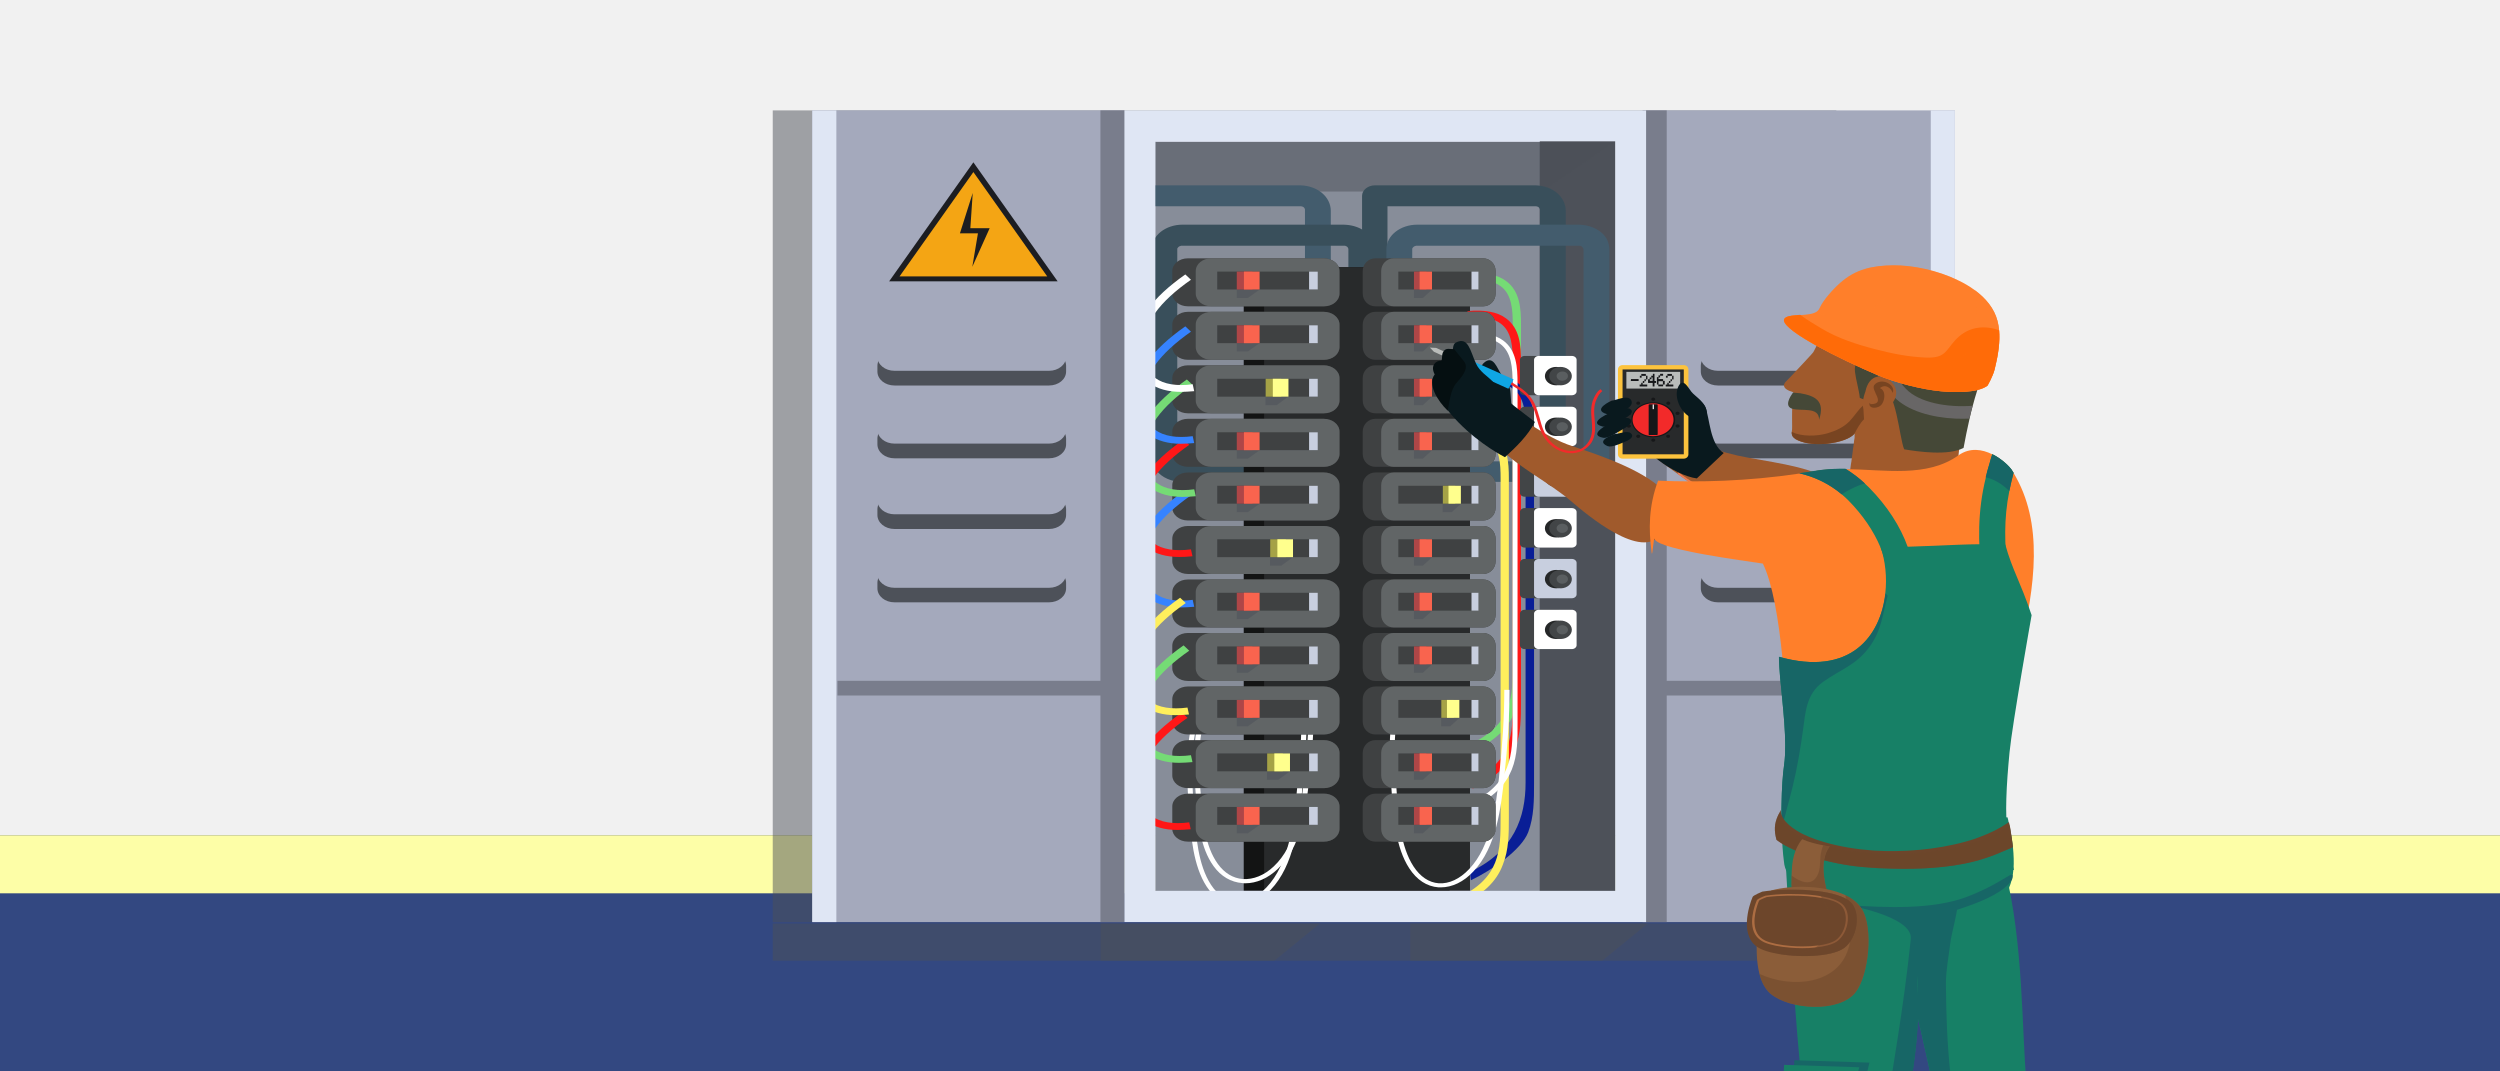 <?xml version="1.0" encoding="UTF-8" standalone="no"?>
<!-- Generator: Adobe Illustrator 25.1.0, SVG Export Plug-In . SVG Version: 6.00 Build 0)  -->

<svg
   version="1.1"
   id="Layer_1"
   x="0px"
   y="0px"
   viewBox="0 0 350 150"
   xml:space="preserve"
   sodipodi:docname="electricien.svg"
   inkscape:version="1.1 (c68e22c387, 2021-05-23)"
   width="350"
   height="150"
   xmlns:inkscape="http://www.inkscape.org/namespaces/inkscape"
   xmlns:sodipodi="http://sodipodi.sourceforge.net/DTD/sodipodi-0.dtd"
   xmlns="http://www.w3.org/2000/svg"
   xmlns:svg="http://www.w3.org/2000/svg"><rect x="0" y="0" width="350" height="150" fill="#808080" stroke="none"/><defs
   id="defs1067">
	
	

		
		
		
		
	
		
		
	
				
				
			
					
					
				
						
						
					
							
							
							
						
							
							
							
							
						
								
								
								
								
								
								
								
								
								
								
							
									
									
									
									
									
								</defs><sodipodi:namedview
   id="namedview1065"
   pagecolor="#505050"
   bordercolor="#eeeeee"
   borderopacity="1"
   inkscape:pageshadow="0"
   inkscape:pageopacity="0"
   inkscape:pagecheckerboard="0"
   showgrid="false"
   inkscape:zoom="1.0253048"
   inkscape:cx="369.15851"
   inkscape:cy="190.675"
   inkscape:window-width="1920"
   inkscape:window-height="1001"
   inkscape:window-x="-9"
   inkscape:window-y="-9"
   inkscape:window-maximized="1"
   inkscape:current-layer="g1058"
   width="350px"
   borderlayer="true" />
<style
   type="text/css"
   id="style2">
	.st0{fill:#FFFFFF;}
	.st1{fill:#59968A;}
	.st2{fill:#FFF1DC;}
	.st3{fill:#6ABAAB;}
	.st4{fill:#566768;}
	.st5{opacity:0.5;fill:#4D5159;}
	.st6{fill:#A4A9BC;}
	.st7{fill:#797D8C;}
	.st8{fill:#DFE6F4;}
	.st9{fill:#4D5159;}
	.st10{fill:#F4A514;}
	.st11{fill:#1C1D21;}
	.st12{fill:#C8CFDF;}
	.st13{fill:#878D99;}
	.st14{fill:#435C6D;}
	.st15{fill:#394F5B;}
	.st16{fill:#131414;}
	.st17{fill:#282A2B;}
	.st18{fill:#75DB75;}
	.st19{fill:#FF1717;}
	.st20{fill:#091E96;}
	.st21{fill:#FFEF5C;}
	.st22{fill:#3F4142;}
	.st23{fill:#616566;}
	.st24{fill:#AE4647;}
	.st25{fill:#F9644E;}
	.st26{fill:#A5A246;}
	.st27{fill:#FFFF8D;}
	.st28{fill:#424547;}
	.st29{fill:#252728;}
	.st30{fill:#5A5E60;}
	.st31{fill:#3683FF;}
	.st32{fill:#2D3535;}
	.st33{fill:#FF7110;}
	.st34{opacity:0.6;}
	.st35{fill:#39414E;}
	.st36{fill:#1A1E23;}
	.st37{fill:#FC9568;}
	.st38{fill:#EF7950;}
	.st39{fill:#09191E;}
	.st40{fill:#FDC33D;}
	.st41{fill:#161719;}
	.st42{fill:#F22A2A;}
	.st43{fill:#B9BCBA;}
	.st44{fill:#0FA6E4;}
	.st45{fill:#2EC2FF;}
	.st46{fill:#050F11;}
	.st47{fill:#06090A;}
	.st48{fill:#2B1615;}
	.st49{fill:#686666;}
	.st50{opacity:0.8;}
	.st51{fill:#CECECE;}
	.st52{opacity:0.4;}
	.st53{fill:#FF541F;}
	.st54{fill:#D83D13;}
	.st55{fill:#0679B2;}
	.st56{fill:#0E4459;}
	.st57{fill:#0EA3DD;}
	.st58{fill:#6D462B;}
	.st59{opacity:0.5;fill:#6D462B;}
	.st60{fill:#8B5D39;}
	.st61{fill:#AD6D42;}
	.st62{opacity:0.5;}
</style>


<g
   id="g1058"
   transform="translate(857.168,-87.527)">
			
			<rect
   style="opacity:0.99;fill:#f2f2f2;fill-opacity:1;stroke-width:0.051;stroke-linecap:round;stroke-linejoin:round;stroke-opacity:0.02;paint-order:stroke fill markers"
   id="rect3443"
   width="382.413"
   height="123.493"
   x="-857.727"
   y="80.968" /><rect
   style="opacity:0.99;fill:#334881;fill-opacity:1;stroke-width:0.05;stroke-linecap:round;stroke-linejoin:round;stroke-opacity:0.02;paint-order:stroke fill markers"
   id="rect3441"
   width="382.413"
   height="100.355"
   x="-857.727"
   y="204.461" /><rect
   style="opacity:0.99;fill:#ffffa8;fill-opacity:1;stroke-width:0.054;stroke-linecap:round;stroke-linejoin:round;stroke-opacity:0.02;paint-order:stroke fill markers"
   id="rect5453"
   width="382.413"
   height="8.13"
   x="-857.727"
   y="204.461" /><g
   id="g758"
   transform="matrix(0.304,0,0,0.248,-845.048,76.125)">
			<polygon
   class="st5"
   points="673.4,566.6 682.3,566.6 795.5,566.6 805.8,566.6 805.8,108.3 795.5,108.3 682.3,108.3 673.4,108.3 672,108.3 449.8,108.3 439.5,108.3 326.3,108.3 316,108.3 316,566.6 326.3,566.6 439.5,566.6 449.8,566.6 672,566.6 "
   id="polygon18" />
			<g
   id="g750">
				<g
   id="g66">
					<g
   id="g26">
						<rect
   x="334.2"
   y="108.3"
   class="st6"
   width="143.8"
   height="458.2"
   id="rect20" />
						<rect
   x="466.9"
   y="108.3"
   class="st7"
   width="11.1"
   height="458.2"
   id="rect22" />
						<rect
   x="334.2"
   y="108.3"
   class="st8"
   width="11.1"
   height="458.2"
   id="rect24" />
					</g>
					<g
   id="g52">
						<g
   id="g32">
							<path
   class="st9"
   d="m 451.1,255.7 c 0,4.4 -3.5,7.9 -7.9,7.9 h -71.1 c -4.4,0 -7.9,-3.5 -7.9,-7.9 v -3.2 c 0,-4.4 3.5,-7.9 7.9,-7.9 h 71.1 c 4.4,0 7.9,3.5 7.9,7.9 z"
   id="path28" />
							<path
   class="st6"
   d="m 451.1,247.4 c 0,4.4 -3.5,7.9 -7.9,7.9 h -71.1 c -4.4,0 -7.9,-3.5 -7.9,-7.9 v -3.2 c 0,-4.4 3.5,-7.9 7.9,-7.9 h 71.1 c 4.4,0 7.9,3.5 7.9,7.9 z"
   id="path30" />
						</g>
						<g
   id="g38">
							<path
   class="st9"
   d="m 451.1,296.8 c 0,4.4 -3.5,7.9 -7.9,7.9 h -71.1 c -4.4,0 -7.9,-3.5 -7.9,-7.9 v -3.2 c 0,-4.4 3.5,-7.9 7.9,-7.9 h 71.1 c 4.4,0 7.9,3.5 7.9,7.9 z"
   id="path34" />
							<path
   class="st6"
   d="m 451.1,288.5 c 0,4.4 -3.5,7.9 -7.9,7.9 h -71.1 c -4.4,0 -7.9,-3.5 -7.9,-7.9 v -3.2 c 0,-4.4 3.5,-7.9 7.9,-7.9 h 71.1 c 4.4,0 7.9,3.5 7.9,7.9 z"
   id="path36" />
						</g>
						<g
   id="g44">
							<path
   class="st9"
   d="m 451.1,336.7 c 0,4.4 -3.5,7.9 -7.9,7.9 h -71.1 c -4.4,0 -7.9,-3.5 -7.9,-7.9 v -3.2 c 0,-4.4 3.5,-7.9 7.9,-7.9 h 71.1 c 4.4,0 7.9,3.5 7.9,7.9 z"
   id="path40" />
							<path
   class="st6"
   d="m 451.1,328.4 c 0,4.4 -3.5,7.9 -7.9,7.9 h -71.1 c -4.4,0 -7.9,-3.5 -7.9,-7.9 v -3.2 c 0,-4.4 3.5,-7.9 7.9,-7.9 h 71.1 c 4.4,0 7.9,3.5 7.9,7.9 z"
   id="path42" />
						</g>
						<g
   id="g50">
							<path
   class="st9"
   d="m 451.1,378.1 c 0,4.4 -3.5,7.9 -7.9,7.9 h -71.1 c -4.4,0 -7.9,-3.5 -7.9,-7.9 V 375 c 0,-4.4 3.5,-7.9 7.9,-7.9 h 71.1 c 4.4,0 7.9,3.5 7.9,7.9 z"
   id="path46" />
							<path
   class="st6"
   d="m 451.1,369.9 c 0,4.4 -3.5,7.9 -7.9,7.9 h -71.1 c -4.4,0 -7.9,-3.5 -7.9,-7.9 v -3.2 c 0,-4.4 3.5,-7.9 7.9,-7.9 h 71.1 c 4.4,0 7.9,3.5 7.9,7.9 z"
   id="path48" />
						</g>
					</g>
					<rect
   x="345.8"
   y="430.3"
   class="st7"
   width="130.4"
   height="8.3"
   id="rect54" />
					<g
   id="g64">
						<g
   id="g60">
							<polygon
   class="st10"
   points="408.4,140.4 444.8,203.4 372,203.4 "
   id="polygon56" />
							<path
   class="st11"
   d="m 447.2,204.8 h -77.6 l 38.8,-67.2 z M 374.4,202 h 68 l -34,-58.9 z"
   id="path58" />
						</g>
						<polygon
   class="st11"
   points="402.2,177.7 410.5,177.7 407.9,196.6 415.9,174.8 407,174.8 408.1,154.9 "
   id="polygon62" />
					</g>
				</g>
				<g
   id="g104">
					<g
   id="g74">
						<rect
   x="716.6"
   y="108.3"
   class="st6"
   width="143.8"
   height="458.2"
   id="rect68" />
						<rect
   x="716.6"
   y="108.3"
   class="st7"
   width="11.1"
   height="458.2"
   id="rect70" />
						<rect
   x="849.3"
   y="108.3"
   class="st8"
   width="11.1"
   height="458.2"
   id="rect72" />
					</g>
					<g
   id="g100">
						<g
   id="g80">
							<path
   class="st9"
   d="m 743.4,255.7 c 0,4.4 3.5,7.9 7.9,7.9 h 71.1 c 4.4,0 7.9,-3.5 7.9,-7.9 v -3.2 c 0,-4.4 -3.5,-7.9 -7.9,-7.9 h -71.1 c -4.4,0 -7.9,3.5 -7.9,7.9 z"
   id="path76" />
							<path
   class="st6"
   d="m 743.4,247.4 c 0,4.4 3.5,7.9 7.9,7.9 h 71.1 c 4.4,0 7.9,-3.5 7.9,-7.9 v -3.2 c 0,-4.4 -3.5,-7.9 -7.9,-7.9 h -71.1 c -4.4,0 -7.9,3.5 -7.9,7.9 z"
   id="path78" />
						</g>
						<g
   id="g86">
							<path
   class="st9"
   d="m 743.4,296.8 c 0,4.4 3.5,7.9 7.9,7.9 h 71.1 c 4.4,0 7.9,-3.5 7.9,-7.9 v -3.2 c 0,-4.4 -3.5,-7.9 -7.9,-7.9 h -71.1 c -4.4,0 -7.9,3.5 -7.9,7.9 z"
   id="path82" />
							<path
   class="st6"
   d="m 743.4,288.5 c 0,4.4 3.5,7.9 7.9,7.9 h 71.1 c 4.4,0 7.9,-3.5 7.9,-7.9 v -3.2 c 0,-4.4 -3.5,-7.9 -7.9,-7.9 h -71.1 c -4.4,0 -7.9,3.5 -7.9,7.9 z"
   id="path84" />
						</g>
						<g
   id="g92">
							<path
   class="st9"
   d="m 743.4,336.7 c 0,4.4 3.5,7.9 7.9,7.9 h 71.1 c 4.4,0 7.9,-3.5 7.9,-7.9 v -3.2 c 0,-4.4 -3.5,-7.9 -7.9,-7.9 h -71.1 c -4.4,0 -7.9,3.5 -7.9,7.9 z"
   id="path88" />
							<path
   class="st6"
   d="m 743.4,328.4 c 0,4.4 3.5,7.9 7.9,7.9 h 71.1 c 4.4,0 7.9,-3.5 7.9,-7.9 v -3.2 c 0,-4.4 -3.5,-7.9 -7.9,-7.9 h -71.1 c -4.4,0 -7.9,3.5 -7.9,7.9 z"
   id="path90" />
						</g>
						<g
   id="g98">
							<path
   class="st9"
   d="m 743.4,378.1 c 0,4.4 3.5,7.9 7.9,7.9 h 71.1 c 4.4,0 7.9,-3.5 7.9,-7.9 V 375 c 0,-4.4 -3.5,-7.9 -7.9,-7.9 h -71.1 c -4.4,0 -7.9,3.5 -7.9,7.9 z"
   id="path94" />
							<path
   class="st6"
   d="m 743.4,369.9 c 0,4.4 3.5,7.9 7.9,7.9 h 71.1 c 4.4,0 7.9,-3.5 7.9,-7.9 v -3.2 c 0,-4.4 -3.5,-7.9 -7.9,-7.9 h -71.1 c -4.4,0 -7.9,3.5 -7.9,7.9 z"
   id="path96" />
						</g>
					</g>
					<rect
   x="718.3"
   y="430.3"
   class="st7"
   width="130.4"
   height="8.3"
   id="rect102" />
				</g>
				<g
   id="g748">
					<polygon
   class="st12"
   points="703.9,548.9 492.2,548.9 492.2,126 669.2,126 669.2,125.7 703.9,125.7 "
   id="polygon106" />
					<rect
   x="492.2"
   y="126"
   class="st13"
   width="211.7"
   height="422.9"
   id="rect108" />
					<rect
   x="669.2"
   y="125.7"
   class="st9"
   width="34.8"
   height="423.2"
   id="rect110" />
					<polygon
   class="st5"
   points="703.9,126 670.7,154.1 492.2,154.1 492.2,126 "
   id="polygon112" />
					<g
   id="g126">
						<g
   id="g118">
							<path
   class="st14"
   d="m 559.1,150.6 c -19.6,0 -39.2,0 -58.9,0 -5,0 -10.1,0 -15.1,0 -3.2,0 -5.9,2.7 -5.9,5.9 0,15.3 0,30.6 0,45.9 0,24.1 0,48.1 0,72.2 0,5.1 0,10.2 0,15.3 0,3.2 2.7,5.9 5.9,5.9 19.6,0 39.2,0 58.9,0 4.2,0 8.3,0 12.5,0 0.8,0 1.7,0 2.5,0 4.7,0 8.8,-2.3 11.5,-6 2.2,-3.1 2.5,-6.6 2.5,-10.2 0,-3.2 0,-6.3 0,-9.5 0,-23.9 0,-47.8 0,-71.7 0,-9.1 0,-18.2 0,-27.3 0,-2.1 0,-4.1 0,-6.2 -0.1,-7.8 -6,-14 -13.9,-14.3 -3.2,-0.1 -5.9,2.8 -5.9,5.9 0,3.3 2.7,5.8 5.9,5.9 1.7,0.1 -1.1,-0.3 0.5,0.1 1.5,0.4 -0.9,-0.5 0.5,0.2 1.4,0.7 -0.7,-0.7 0.4,0.3 1.1,1.1 -0.5,-0.9 0.3,0.4 0.8,1.3 -0.3,-1 0.2,0.5 0.5,1.5 0,-1.1 0.1,0.5 0,0 0,0.1 0,0.1 0,0.5 0,1.1 0,1.6 0,2.9 0,5.8 0,8.7 0,10.7 0,21.5 0,32.2 0,22.8 0,45.5 0,68.3 0,2.1 0,4.2 0,6.4 0,0.1 0,0.2 0,0.4 0,1.7 0.3,-1 -0.1,0.5 -0.4,1.5 0.5,-0.9 -0.2,0.5 -0.4,0.6 -0.4,0.6 0,0 -0.2,0.3 -0.5,0.5 -0.7,0.7 0.9,-0.9 -0.2,0.1 -0.5,0.2 1.1,-0.6 -0.3,0 -0.5,0.1 0.9,-0.2 0.4,-0.1 -0.1,-0.1 -0.2,0 -0.5,0 -0.7,0 -9,0 -17.9,0 -26.9,0 -15.5,0 -30.9,0 -46.4,0 2,2 4,4 5.9,5.9 0,-15.3 0,-30.6 0,-45.9 0,-24.1 0,-48.1 0,-72.2 0,-5.1 0,-10.2 0,-15.3 -2,2 -4,3.9 -5.9,5.9 19.6,0 39.2,0 58.9,0 5,0 10.1,0 15.1,0 7.7,0 7.7,-11.8 0.1,-11.8 z"
   id="path114" />
							<path
   class="st15"
   d="m 581.2,304.4 c -0.1,1.7 0.3,-1.1 -0.1,0.5 -0.4,1.5 0.5,-0.9 -0.2,0.5 -0.7,1.4 0.7,-0.7 -0.3,0.4 -1.1,1.1 0.9,-0.5 -0.4,0.3 -1.3,0.8 1,-0.3 -0.5,0.2 -1.5,0.5 1.1,0 -0.5,0.1 0,0 -0.1,0 -0.1,0 -0.8,0 -1.7,0 -2.5,0 -4.1,0 -8.3,0 -12.4,0 -12.5,0 -25.1,0 -37.6,0 -7.4,0 -14.8,0 -22.3,0 -1.7,0 1,0.3 -0.5,-0.1 -1.5,-0.4 0.9,0.5 -0.5,-0.2 -1.4,-0.7 0.7,0.7 -0.4,-0.3 -1.1,-1.1 0.5,0.9 -0.3,-0.4 -0.8,-1.3 0.3,1 -0.2,-0.5 -0.4,-1.4 -0.1,1 -0.1,-0.6 0,-0.5 0,-0.9 0,-1.4 0,-2.8 0,-5.5 0,-8.3 0,-23.5 0,-47 0,-70.6 0,-10 0,-20 0,-30 0,-2.3 0,-4.5 0,-6.8 0,-0.2 0,-0.3 0,-0.5 0,0 0,0 0,-0.1 0,-1.7 -0.3,1.1 0.1,-0.5 0.2,-0.7 0.2,-0.7 0,0 0.2,-0.3 0.3,-0.6 0.5,-0.9 -0.7,1.1 0.2,-0.1 0.4,-0.3 -0.9,0.9 0.2,-0.1 0.5,-0.2 -1.1,0.6 0.3,0 0.5,-0.1 -0.5,0.1 -0.9,0.1 0,0.1 0.2,0 0.3,0 0.5,0 20.9,0 41.9,0 62.8,0 3.5,0 7,0 10.5,0 0.3,0 0.6,0 0.9,0 0.1,0 0.1,0 0.2,0 0,0 0,0 0,0 0.7,0 0.7,0 0,-0.1 0.3,0.1 0.7,0.2 1,0.3 -1.2,-0.4 0.2,0.2 0.4,0.3 -1.1,-0.7 0.1,0.2 0.3,0.4 -0.9,-0.9 0.1,0.2 0.2,0.5 -0.6,-1.1 0,0.3 0.1,0.5 -0.3,-1.1 -0.1,-0.1 -0.1,0.2 0,6 0,12 0,18 0,24.5 0,49 0,73.5 0.1,8.7 0.1,17.4 0.1,26.1 0,7.6 11.9,7.6 11.9,0 0,-16.5 0,-33.1 0,-49.6 0,-21.5 0,-43 0,-64.5 0,-2.1 0.1,-4.2 -0.3,-6.3 -1,-6.2 -6.4,-10.5 -12.5,-11.1 -0.8,-0.1 -1.6,-0.1 -2.5,-0.1 -9.5,0 -19,0 -28.4,0 -12,0 -24,0 -36,0 -2.9,0 -5.8,0 -8.7,0 -7.7,0 -14.2,6.1 -14.2,13.9 0,17.5 0,35.1 0,52.6 0,20.8 0,41.6 0,62.4 0,3.5 0.2,6.8 2.2,9.9 2.5,4 7.1,6.4 11.8,6.4 0.8,0 1.6,0 2.4,0 10.2,0 20.3,0 30.5,0 11,0 21.9,0 32.9,0 2.8,0 5.6,0 8.4,0 8,0 14.2,-5.8 14.5,-13.8 0.1,-3.2 -2.8,-5.9 -5.9,-5.9 -3.5,0.2 -6,2.9 -6.1,6.1 z"
   id="path116" />
						</g>
						<g
   id="g124">
							<path
   class="st15"
   d="m 667.3,150.6 c -19.6,0 -39.2,0 -58.9,0 -5,0 -10.1,0 -15.1,0 -3.2,0 -5.9,2.7 -5.9,5.9 0,15.3 0,30.6 0,45.9 0,24.1 0,48.1 0,72.2 0,5.1 0,10.2 0,15.3 0,3.2 2.7,5.9 5.9,5.9 19.6,0 39.2,0 58.9,0 4.2,0 8.3,0 12.5,0 0.8,0 1.7,0 2.5,0 4.7,0 8.8,-2.3 11.5,-6 2.2,-3.1 2.5,-6.6 2.5,-10.2 0,-3.2 0,-6.3 0,-9.5 0,-23.9 0,-47.8 0,-71.7 0,-9.1 0,-18.2 0,-27.3 0,-2.1 0,-4.1 0,-6.2 -0.1,-7.8 -5.9,-14 -13.9,-14.3 -3.2,-0.1 -5.9,2.8 -5.9,5.9 0,3.3 2.7,5.8 5.9,5.9 1.7,0.1 -1.1,-0.3 0.5,0.1 1.5,0.4 -0.9,-0.5 0.5,0.2 1.4,0.7 -0.7,-0.7 0.4,0.3 1.1,1.1 -0.5,-0.9 0.3,0.4 0.8,1.3 -0.3,-1 0.2,0.5 0.5,1.5 0,-1.1 0.1,0.5 0,0 0,0.1 0,0.1 0,0.5 0,1.1 0,1.6 0,2.9 0,5.8 0,8.7 0,10.7 0,21.5 0,32.2 0,22.8 0,45.5 0,68.3 0,2.1 0,4.2 0,6.4 0,0.1 0,0.2 0,0.4 0,1.7 0.3,-1 -0.1,0.5 -0.4,1.5 0.5,-0.9 -0.2,0.5 -0.4,0.6 -0.4,0.6 0,0 -0.2,0.3 -0.5,0.5 -0.7,0.7 0.9,-0.9 -0.2,0.1 -0.5,0.2 1.1,-0.6 -0.3,0 -0.5,0.1 0.9,-0.2 0.4,-0.1 -0.1,-0.1 -0.2,0 -0.5,0 -0.7,0 -9,0 -17.9,0 -26.9,0 -15.5,0 -30.9,0 -46.4,0 2,2 4,4 5.9,5.9 0,-15.3 0,-30.6 0,-45.9 0,-24.1 0,-48.1 0,-72.2 0,-5.1 0,-10.2 0,-15.3 -2,2 -4,3.9 -5.9,5.9 19.6,0 39.2,0 58.9,0 5,0 10.1,0 15.1,0 7.8,0 7.8,-11.8 0.1,-11.8 z"
   id="path120" />
							<path
   class="st14"
   d="m 689.4,304.4 c -0.1,1.7 0.3,-1.1 -0.1,0.5 -0.4,1.5 0.5,-0.9 -0.2,0.5 -0.7,1.4 0.7,-0.7 -0.3,0.4 -1.1,1.1 0.9,-0.5 -0.4,0.3 -1.3,0.8 1,-0.3 -0.5,0.2 -1.5,0.5 1.1,0 -0.5,0.1 0,0 -0.1,0 -0.1,0 -0.8,0 -1.7,0 -2.5,0 -4.1,0 -8.3,0 -12.4,0 -12.5,0 -25.1,0 -37.6,0 -7.4,0 -14.8,0 -22.3,0 -1.7,0 1,0.3 -0.5,-0.1 -1.5,-0.4 0.9,0.5 -0.5,-0.2 -1.4,-0.7 0.7,0.7 -0.4,-0.3 -1.1,-1.1 0.5,0.9 -0.3,-0.4 -0.8,-1.3 0.3,1 -0.2,-0.5 -0.4,-1.4 -0.1,1 -0.1,-0.6 0,-0.5 0,-0.9 0,-1.4 0,-2.8 0,-5.5 0,-8.3 0,-23.5 0,-47 0,-70.6 0,-10 0,-20 0,-30 0,-2.3 0,-4.5 0,-6.8 0,-0.2 0,-0.3 0,-0.5 0,0 0,0 0,-0.1 0,-1.7 -0.3,1.1 0.1,-0.5 0.2,-0.7 0.2,-0.7 0,0 0.2,-0.3 0.3,-0.6 0.5,-0.9 -0.7,1.1 0.2,-0.1 0.4,-0.3 -0.9,0.9 0.2,-0.1 0.5,-0.2 -1.1,0.6 0.3,0 0.5,-0.1 -0.5,0.1 -0.9,0.1 0,0.1 0.2,0 0.3,0 0.5,0 20.9,0 41.9,0 62.8,0 3.5,0 7,0 10.5,0 0.3,0 0.6,0 0.9,0 0.1,0 0.1,0 0.2,0 0,0 0,0 0,0 0.7,0 0.7,0 0,-0.1 0.3,0.1 0.7,0.2 1,0.3 -1.2,-0.4 0.2,0.2 0.4,0.3 -1,-0.7 0.1,0.2 0.3,0.4 -0.9,-0.9 0.1,0.2 0.2,0.5 -0.6,-1.1 0,0.3 0.1,0.5 -0.3,-1.1 0,-0.1 0,0.2 0,6 0,12 0,18 0,24.5 0,49 0,73.5 0,8.7 0,17.4 0,26.1 0,7.6 11.9,7.6 11.9,0 0,-16.5 0,-33.1 0,-49.6 0,-21.5 0,-43 0,-64.5 0,-2.1 0.1,-4.2 -0.3,-6.3 -1,-6.2 -6.4,-10.5 -12.5,-11.1 -0.8,-0.1 -1.6,-0.1 -2.5,-0.1 -9.5,0 -19,0 -28.5,0 -12,0 -24,0 -36,0 -2.9,0 -5.8,0 -8.7,0 -7.7,0 -14.2,6.1 -14.2,13.9 0,17.5 0,35.1 0,52.6 0,20.8 0,41.6 0,62.4 0,3.5 0.2,6.8 2.2,9.9 2.5,4 7.1,6.4 11.8,6.4 0.8,0 1.6,0 2.4,0 10.2,0 20.3,0 30.5,0 11,0 21.9,0 32.9,0 2.8,0 5.6,0 8.4,0 8,0 14.2,-5.8 14.5,-13.8 0.1,-3.2 -2.8,-5.9 -5.9,-5.9 -3.4,0.2 -5.9,2.9 -6,6.1 z"
   id="path122" />
						</g>
					</g>
					<g
   id="g132">
						<rect
   x="532.9"
   y="196.8"
   class="st16"
   width="94.8"
   height="352"
   id="rect128" />
						<rect
   x="542.3"
   y="196.8"
   class="st17"
   width="94.8"
   height="352"
   id="rect130" />
					</g>
					<path
   class="st0"
   d="m 530.4,557.2 c -0.4,0 -0.7,0 -1.1,0 -5.4,-0.5 -10,-4.2 -13.5,-10.8 -6.2,-11.7 -7.2,-28.4 -8,-41.8 -0.1,-1.3 -0.1,-2.5 -0.2,-3.7 -1.2,-18.7 -1.6,-38 3.2,-52.4 l 2.2,0.8 c -4.7,14 -4.3,33 -3.1,51.5 0.1,1.2 0.1,2.5 0.2,3.7 0.8,13.2 1.7,29.6 7.7,40.9 3.1,5.8 7.1,9.1 11.6,9.5 4.7,0.4 9.7,-2.4 14,-8 10.3,-13.2 12.3,-35.7 13.8,-52.1 v -0.2 c 1.6,-17.9 2.4,-33.9 2.4,-48.9 h 2.4 c 0,15 -0.8,31.1 -2.4,49.1 v 0.2 c -1.5,16.7 -3.5,39.5 -14.3,53.3 -4.4,5.8 -9.7,8.9 -14.9,8.9 z"
   id="path134" />
					<g
   id="g146">
						<path
   class="st18"
   d="m 638.4,470 -1.9,-3.5 c 20.3,-11.3 20.3,-27.3 20.3,-45.9 v -32.4 c 0,-51.5 0,-147.4 0,-158.7 0,-8.6 -0.4,-17.4 -5.6,-22 -3.2,-2.9 -8.1,-3.9 -14.8,-3.1 l -0.5,-3.9 c 7.8,-0.9 13.8,0.4 17.8,4.1 6.4,5.7 6.9,15.4 6.9,24.9 0,11.3 0,107.2 0,158.7 v 32.4 c 0,9.5 0,18.4 -2.8,26.9 -3,9.6 -9.4,16.9 -19.4,22.5 z"
   id="path136" />
						<path
   class="st19"
   d="m 638.4,491.1 -1.9,-3.5 c 20.3,-11.3 20.3,-27.3 20.3,-45.9 v -32.4 c 0,-51.5 0,-147.4 0,-158.7 0,-8.6 -0.4,-17.4 -5.6,-22 -3.2,-2.9 -8.1,-3.9 -14.8,-3.1 l -0.5,-3.9 c 7.8,-0.9 13.8,0.4 17.8,4.1 6.4,5.7 6.9,15.4 6.9,24.9 0,11.3 0,107.2 0,158.7 v 32.4 c 0,9.5 0,18.4 -2.8,26.9 -3,9.6 -9.4,16.9 -19.4,22.5 z"
   id="path138" />
						<path
   class="st20"
   d="m 637.5,542.9 -0.4,-4.7 c 20.4,-11.8 25.6,-31 25.6,-50.4 v -33.7 c 0,-53.7 0,-153.8 0,-165.5 0,-9.1 -0.4,-18.4 -5.8,-23.2 -3.2,-2.8 -8,-3.8 -14.5,-3 l -0.5,-3.9 c 7.6,-0.9 13.6,0.4 17.6,4 6.6,5.8 7.1,16.1 7.1,26.1 0,11.7 0,111.8 0,165.5 v 33.7 c 0,9.9 0,19.2 -2.7,28 -3.1,9.8 -16.3,21.2 -26.4,27.1 z"
   id="path140" />
						<path
   class="st21"
   d="m 632.8,556.7 -1.9,-3.5 c 20.3,-11.3 20.3,-27.3 20.3,-45.9 v -32.4 c 0,-51.5 0,-147.4 0,-158.7 0,-8.6 -0.4,-17.4 -5.6,-22 -3.2,-2.9 -8,-3.9 -14.8,-3.1 l -0.5,-3.9 c 7.8,-0.9 13.8,0.4 17.8,4.1 6.4,5.7 6.9,15.4 6.9,24.9 0,11.3 0,107.2 0,158.7 v 32.4 c 0,9.5 0,18.4 -2.8,26.9 -2.9,9.6 -9.3,16.9 -19.4,22.5 z"
   id="path142" />
						<path
   class="st0"
   d="m 637.2,502.3 -1.2,-2.1 c 20.7,-11.5 20.7,-28.5 20.7,-46.6 v -32.4 c 0,-51.5 0,-147.4 0,-158.7 0,-8.8 -0.4,-17.7 -5.8,-22.5 -3.4,-3 -8.4,-4.1 -15.4,-3.3 l -0.3,-2.4 c 7.7,-0.9 13.3,0.4 17.2,3.9 6.1,5.5 6.6,15 6.6,24.3 0,11.3 0,107.2 0,158.7 v 32.4 c 0.1,18.8 0.1,36.5 -21.8,48.7 z"
   id="path144" />
					</g>
					<path
   class="st0"
   d="m 623.7,546.9 c -0.4,0 -0.7,0 -1.1,0 -5.4,-0.5 -10,-4.2 -13.5,-10.8 -6.2,-11.7 -7.2,-28.4 -8,-41.8 -0.1,-1.3 -0.1,-2.5 -0.2,-3.7 -1.2,-18.7 -1.6,-38 3.2,-52.4 l 2.2,0.8 c -4.7,14 -4.3,33 -3.1,51.5 0.1,1.2 0.1,2.5 0.2,3.7 0.8,13.2 1.7,29.6 7.7,40.9 3.1,5.8 7.1,9.1 11.6,9.5 4.7,0.4 9.7,-2.4 14,-8 10.3,-13.2 12.3,-35.7 13.8,-52.1 v -0.2 c 1.6,-17.9 2.4,-33.9 2.4,-48.9 h 2.4 c 0,15 -0.8,31.1 -2.4,49.1 v 0.2 c -1.5,16.7 -3.5,39.5 -14.3,53.3 -4.4,5.8 -9.7,8.9 -14.9,8.9 z"
   id="path148" />
					<path
   class="st0"
   d="m 533.6,544.6 c -0.4,0 -0.9,0 -1.3,-0.1 -5.3,-0.5 -9.9,-3.8 -13.3,-9.6 -6.2,-10.5 -7.2,-25.4 -8,-37.4 -0.1,-1.1 -0.1,-2.2 -0.2,-3.3 -1.2,-16.7 -1.6,-34 3.2,-46.9 l 2.2,0.8 c -5.3,14.2 -3.8,35.6 -3.1,45.9 0.1,1.1 0.1,2.2 0.2,3.3 0.8,11.7 1.7,26.3 7.7,36.4 3,5.1 7,8.1 11.5,8.5 4.8,0.4 9.9,-2.1 14.2,-7.1 10.3,-11.8 12.3,-31.8 13.7,-46.4 v -0.2 c 1.6,-16 2.4,-30.3 2.4,-43.6 h 2.4 c 0,13.4 -0.8,27.8 -2.4,43.8 v 0.2 c -1.5,14.9 -3.5,35.4 -14.3,47.7 -4.5,5.2 -9.7,8 -14.9,8 z"
   id="path150" />
					<g
   id="g394">
						<g
   id="g172">
							<g
   id="g156">
								<path
   class="st22"
   d="m 577,199 v 12.7 c 0,4 -3.2,7.2 -7.2,7.2 h -62.6 c -4,0 -7.2,-3.2 -7.2,-7.2 V 199 c 0,-4 3.2,-7.2 7.2,-7.2 h 62.6 c 3.9,0 7.2,3.2 7.2,7.2 z"
   id="path152" />
								<path
   class="st23"
   d="m 577,199 v 12.7 c 0,4 -3.2,7.2 -7.2,7.2 H 518 c -4,0 -7.2,-3.2 -7.2,-7.2 V 199 c 0,-4 3.2,-7.2 7.2,-7.2 h 51.7 c 4,0 7.3,3.2 7.3,7.2 z"
   id="path154" />
							</g>
							<g
   id="g170">
								<rect
   x="520.7"
   y="199.3"
   class="st22"
   width="46.3"
   height="10.1"
   id="rect158" />
								<polygon
   class="st5"
   points="540.3,209.4 534.8,214.2 529.7,214.2 529.7,209.4 "
   id="polygon160" />
								<rect
   x="563"
   y="199.3"
   class="st12"
   width="4"
   height="10.1"
   id="rect162" />
								<g
   id="g168">
									<rect
   x="529.7"
   y="199.3"
   class="st24"
   width="7.2"
   height="10.1"
   id="rect164" />
									<rect
   x="533"
   y="199.3"
   class="st25"
   width="7.2"
   height="10.1"
   id="rect166" />
								</g>
							</g>
						</g>
						<g
   id="g194">
							<g
   id="g178">
								<path
   class="st22"
   d="m 577,229.2 v 12.7 c 0,4 -3.2,7.2 -7.2,7.2 h -62.6 c -4,0 -7.2,-3.2 -7.2,-7.2 v -12.7 c 0,-4 3.2,-7.2 7.2,-7.2 h 62.6 c 3.9,0 7.2,3.2 7.2,7.2 z"
   id="path174" />
								<path
   class="st23"
   d="m 577,229.2 v 12.7 c 0,4 -3.2,7.2 -7.2,7.2 H 518 c -4,0 -7.2,-3.2 -7.2,-7.2 v -12.7 c 0,-4 3.2,-7.2 7.2,-7.2 h 51.7 c 4,0 7.3,3.2 7.3,7.2 z"
   id="path176" />
							</g>
							<g
   id="g192">
								<rect
   x="520.7"
   y="229.6"
   class="st22"
   width="46.3"
   height="10.1"
   id="rect180" />
								<polygon
   class="st5"
   points="540.3,239.6 534.8,244.4 529.7,244.4 529.7,239.6 "
   id="polygon182" />
								<rect
   x="563"
   y="229.6"
   class="st12"
   width="4"
   height="10.1"
   id="rect184" />
								<g
   id="g190">
									<rect
   x="529.7"
   y="229.6"
   class="st24"
   width="7.2"
   height="10.1"
   id="rect186" />
									<rect
   x="533"
   y="229.6"
   class="st25"
   width="7.2"
   height="10.1"
   id="rect188" />
								</g>
							</g>
						</g>
						<g
   id="g216">
							<g
   id="g200">
								<path
   class="st22"
   d="m 577,259.4 v 12.7 c 0,4 -3.2,7.2 -7.2,7.2 h -62.6 c -4,0 -7.2,-3.2 -7.2,-7.2 v -12.7 c 0,-4 3.2,-7.2 7.2,-7.2 h 62.6 c 3.9,0 7.2,3.2 7.2,7.2 z"
   id="path196" />
								<path
   class="st23"
   d="m 577,259.4 v 12.7 c 0,4 -3.2,7.2 -7.2,7.2 H 518 c -4,0 -7.2,-3.2 -7.2,-7.2 v -12.7 c 0,-4 3.2,-7.2 7.2,-7.2 h 51.7 c 4,0 7.3,3.2 7.3,7.2 z"
   id="path198" />
							</g>
							<g
   id="g214">
								<rect
   x="520.7"
   y="259.8"
   class="st22"
   width="46.3"
   height="10.1"
   id="rect202" />
								<polygon
   class="st5"
   points="553.5,269.8 548.1,274.7 542.9,274.7 542.9,269.8 "
   id="polygon204" />
								<rect
   x="563"
   y="259.8"
   class="st12"
   width="4"
   height="10.1"
   id="rect206" />
								<g
   id="g212">
									<rect
   x="543"
   y="259.8"
   class="st26"
   width="7.2"
   height="10.1"
   id="rect208" />
									<rect
   x="546.3"
   y="259.8"
   class="st27"
   width="7.2"
   height="10.1"
   id="rect210" />
								</g>
							</g>
						</g>
						<g
   id="g238">
							<g
   id="g222">
								<path
   class="st22"
   d="m 577,289.6 v 12.7 c 0,4 -3.2,7.2 -7.2,7.2 h -62.6 c -4,0 -7.2,-3.2 -7.2,-7.2 v -12.7 c 0,-4 3.2,-7.2 7.2,-7.2 h 62.6 c 3.9,0 7.2,3.2 7.2,7.2 z"
   id="path218" />
								<path
   class="st23"
   d="m 577,289.6 v 12.7 c 0,4 -3.2,7.2 -7.2,7.2 H 518 c -4,0 -7.2,-3.2 -7.2,-7.2 v -12.7 c 0,-4 3.2,-7.2 7.2,-7.2 h 51.7 c 4,0 7.3,3.2 7.3,7.2 z"
   id="path220" />
							</g>
							<g
   id="g236">
								<rect
   x="520.7"
   y="290"
   class="st22"
   width="46.3"
   height="10.1"
   id="rect224" />
								<polygon
   class="st5"
   points="540.3,300.1 534.8,304.9 529.7,304.9 529.7,300.1 "
   id="polygon226" />
								<rect
   x="563"
   y="290"
   class="st12"
   width="4"
   height="10.1"
   id="rect228" />
								<g
   id="g234">
									<rect
   x="529.7"
   y="290"
   class="st24"
   width="7.2"
   height="10.1"
   id="rect230" />
									<rect
   x="533"
   y="290"
   class="st25"
   width="7.2"
   height="10.1"
   id="rect232" />
								</g>
							</g>
						</g>
						<g
   id="g260">
							<g
   id="g244">
								<path
   class="st22"
   d="m 577,319.9 v 12.7 c 0,4 -3.2,7.2 -7.2,7.2 h -62.6 c -4,0 -7.2,-3.2 -7.2,-7.2 v -12.7 c 0,-4 3.2,-7.2 7.2,-7.2 h 62.6 c 3.9,-0.1 7.2,3.2 7.2,7.2 z"
   id="path240" />
								<path
   class="st23"
   d="m 577,319.9 v 12.7 c 0,4 -3.2,7.2 -7.2,7.2 H 518 c -4,0 -7.2,-3.2 -7.2,-7.2 v -12.7 c 0,-4 3.2,-7.2 7.2,-7.2 h 51.7 c 4,-0.1 7.3,3.2 7.3,7.2 z"
   id="path242" />
							</g>
							<g
   id="g258">
								<rect
   x="520.7"
   y="320.2"
   class="st22"
   width="46.3"
   height="10.1"
   id="rect246" />
								<polygon
   class="st5"
   points="540.3,330.3 534.8,335.1 529.7,335.1 529.7,330.3 "
   id="polygon248" />
								<rect
   x="563"
   y="320.2"
   class="st12"
   width="4"
   height="10.1"
   id="rect250" />
								<g
   id="g256">
									<rect
   x="529.7"
   y="320.2"
   class="st24"
   width="7.2"
   height="10.1"
   id="rect252" />
									<rect
   x="533"
   y="320.2"
   class="st25"
   width="7.2"
   height="10.1"
   id="rect254" />
								</g>
							</g>
						</g>
						<g
   id="g282">
							<g
   id="g266">
								<path
   class="st22"
   d="m 577,350.1 v 12.7 c 0,4 -3.2,7.2 -7.2,7.2 h -62.6 c -4,0 -7.2,-3.2 -7.2,-7.2 v -12.7 c 0,-4 3.2,-7.2 7.2,-7.2 h 62.6 c 3.9,-0.1 7.2,3.2 7.2,7.2 z"
   id="path262" />
								<path
   class="st23"
   d="m 577,350.1 v 12.7 c 0,4 -3.2,7.2 -7.2,7.2 H 518 c -4,0 -7.2,-3.2 -7.2,-7.2 v -12.7 c 0,-4 3.2,-7.2 7.2,-7.2 h 51.7 c 4,-0.1 7.3,3.2 7.3,7.2 z"
   id="path264" />
							</g>
							<g
   id="g280">
								<rect
   x="520.7"
   y="350.4"
   class="st22"
   width="46.3"
   height="10.1"
   id="rect268" />
								<polygon
   class="st5"
   points="555.6,360.5 550.2,365.3 545,365.3 545,360.5 "
   id="polygon270" />
								<rect
   x="563"
   y="350.4"
   class="st12"
   width="4"
   height="10.1"
   id="rect272" />
								<g
   id="g278">
									<rect
   x="545.1"
   y="350.4"
   class="st26"
   width="7.2"
   height="10.1"
   id="rect274" />
									<rect
   x="548.4"
   y="350.4"
   class="st27"
   width="7.2"
   height="10.1"
   id="rect276" />
								</g>
							</g>
						</g>
						<g
   id="g304">
							<g
   id="g288">
								<path
   class="st22"
   d="M 577,380.3 V 393 c 0,4 -3.2,7.2 -7.2,7.2 h -62.6 c -4,0 -7.2,-3.2 -7.2,-7.2 v -12.7 c 0,-4 3.2,-7.2 7.2,-7.2 h 62.6 c 3.9,0 7.2,3.2 7.2,7.2 z"
   id="path284" />
								<path
   class="st23"
   d="M 577,380.3 V 393 c 0,4 -3.2,7.2 -7.2,7.2 H 518 c -4,0 -7.2,-3.2 -7.2,-7.2 v -12.7 c 0,-4 3.2,-7.2 7.2,-7.2 h 51.7 c 4,0 7.3,3.2 7.3,7.2 z"
   id="path286" />
							</g>
							<g
   id="g302">
								<rect
   x="520.7"
   y="380.6"
   class="st22"
   width="46.3"
   height="10.1"
   id="rect290" />
								<polygon
   class="st5"
   points="540.3,390.7 534.8,395.5 529.7,395.5 529.7,390.7 "
   id="polygon292" />
								<rect
   x="563"
   y="380.6"
   class="st12"
   width="4"
   height="10.1"
   id="rect294" />
								<g
   id="g300">
									<rect
   x="529.7"
   y="380.6"
   class="st24"
   width="7.2"
   height="10.1"
   id="rect296" />
									<rect
   x="533"
   y="380.6"
   class="st25"
   width="7.2"
   height="10.1"
   id="rect298" />
								</g>
							</g>
						</g>
						<g
   id="g326">
							<g
   id="g310">
								<path
   class="st22"
   d="m 577,410.5 v 12.7 c 0,4 -3.2,7.2 -7.2,7.2 h -62.6 c -4,0 -7.2,-3.2 -7.2,-7.2 v -12.7 c 0,-4 3.2,-7.2 7.2,-7.2 h 62.6 c 3.9,0 7.2,3.2 7.2,7.2 z"
   id="path306" />
								<path
   class="st23"
   d="m 577,410.5 v 12.7 c 0,4 -3.2,7.2 -7.2,7.2 H 518 c -4,0 -7.2,-3.2 -7.2,-7.2 v -12.7 c 0,-4 3.2,-7.2 7.2,-7.2 h 51.7 c 4,0 7.3,3.2 7.3,7.2 z"
   id="path308" />
							</g>
							<g
   id="g324">
								<rect
   x="520.7"
   y="410.9"
   class="st22"
   width="46.3"
   height="10.1"
   id="rect312" />
								<polygon
   class="st5"
   points="540.3,420.9 534.8,425.8 529.7,425.8 529.7,420.9 "
   id="polygon314" />
								<rect
   x="563"
   y="410.9"
   class="st12"
   width="4"
   height="10.1"
   id="rect316" />
								<g
   id="g322">
									<rect
   x="529.7"
   y="410.9"
   class="st24"
   width="7.2"
   height="10.1"
   id="rect318" />
									<rect
   x="533"
   y="410.9"
   class="st25"
   width="7.2"
   height="10.1"
   id="rect320" />
								</g>
							</g>
						</g>
						<g
   id="g348">
							<g
   id="g332">
								<path
   class="st22"
   d="m 577,440.7 v 12.7 c 0,4 -3.2,7.2 -7.2,7.2 h -62.6 c -4,0 -7.2,-3.2 -7.2,-7.2 v -12.7 c 0,-4 3.2,-7.2 7.2,-7.2 h 62.6 c 3.9,0 7.2,3.2 7.2,7.2 z"
   id="path328" />
								<path
   class="st23"
   d="m 577,440.7 v 12.7 c 0,4 -3.2,7.2 -7.2,7.2 H 518 c -4,0 -7.2,-3.2 -7.2,-7.2 v -12.7 c 0,-4 3.2,-7.2 7.2,-7.2 h 51.7 c 4,0 7.3,3.2 7.3,7.2 z"
   id="path330" />
							</g>
							<g
   id="g346">
								<rect
   x="520.7"
   y="441.1"
   class="st22"
   width="46.3"
   height="10.1"
   id="rect334" />
								<polygon
   class="st5"
   points="540.3,451.2 534.8,456 529.7,456 529.7,451.2 "
   id="polygon336" />
								<rect
   x="563"
   y="441.1"
   class="st12"
   width="4"
   height="10.1"
   id="rect338" />
								<g
   id="g344">
									<rect
   x="529.7"
   y="441.1"
   class="st24"
   width="7.2"
   height="10.1"
   id="rect340" />
									<rect
   x="533"
   y="441.1"
   class="st25"
   width="7.2"
   height="10.1"
   id="rect342" />
								</g>
							</g>
						</g>
						<g
   id="g370">
							<g
   id="g354">
								<path
   class="st22"
   d="m 577,471 v 12.7 c 0,4 -3.2,7.2 -7.2,7.2 h -62.6 c -4,0 -7.2,-3.2 -7.2,-7.2 V 471 c 0,-4 3.2,-7.2 7.2,-7.2 h 62.6 c 3.9,-0.1 7.2,3.2 7.2,7.2 z"
   id="path350" />
								<path
   class="st23"
   d="m 577,471 v 12.7 c 0,4 -3.2,7.2 -7.2,7.2 H 518 c -4,0 -7.2,-3.2 -7.2,-7.2 V 471 c 0,-4 3.2,-7.2 7.2,-7.2 h 51.7 c 4,-0.1 7.3,3.2 7.3,7.2 z"
   id="path352" />
							</g>
							<g
   id="g368">
								<rect
   x="520.7"
   y="471.3"
   class="st22"
   width="46.3"
   height="10.1"
   id="rect356" />
								<polygon
   class="st5"
   points="554.2,481.4 548.8,486.2 543.6,486.2 543.6,481.4 "
   id="polygon358" />
								<rect
   x="563"
   y="471.3"
   class="st12"
   width="4"
   height="10.1"
   id="rect360" />
								<g
   id="g366">
									<rect
   x="543.7"
   y="471.3"
   class="st26"
   width="7.2"
   height="10.1"
   id="rect362" />
									<rect
   x="547"
   y="471.3"
   class="st27"
   width="7.2"
   height="10.1"
   id="rect364" />
								</g>
							</g>
						</g>
						<g
   id="g392">
							<g
   id="g376">
								<path
   class="st22"
   d="m 577,501.2 v 12.7 c 0,4 -3.2,7.2 -7.2,7.2 h -62.6 c -4,0 -7.2,-3.2 -7.2,-7.2 v -12.7 c 0,-4 3.2,-7.2 7.2,-7.2 h 62.6 c 3.9,-0.1 7.2,3.2 7.2,7.2 z"
   id="path372" />
								<path
   class="st23"
   d="m 577,501.2 v 12.7 c 0,4 -3.2,7.2 -7.2,7.2 H 518 c -4,0 -7.2,-3.2 -7.2,-7.2 v -12.7 c 0,-4 3.2,-7.2 7.2,-7.2 h 51.7 c 4,-0.1 7.3,3.2 7.3,7.2 z"
   id="path374" />
							</g>
							<g
   id="g390">
								<rect
   x="520.7"
   y="501.5"
   class="st22"
   width="46.3"
   height="10.1"
   id="rect378" />
								<polygon
   class="st5"
   points="540.3,511.6 534.8,516.4 529.7,516.4 529.7,511.6 "
   id="polygon380" />
								<rect
   x="563"
   y="501.5"
   class="st12"
   width="4"
   height="10.1"
   id="rect382" />
								<g
   id="g388">
									<rect
   x="529.7"
   y="501.5"
   class="st24"
   width="7.2"
   height="10.1"
   id="rect384" />
									<rect
   x="533"
   y="501.5"
   class="st25"
   width="7.2"
   height="10.1"
   id="rect386" />
								</g>
							</g>
						</g>
					</g>
					<g
   id="g640">
						<g
   id="g416">
							<g
   id="g400">
								<path
   class="st22"
   d="m 648.9,199 v 12.7 c 0,4 -2.6,7.2 -5.7,7.2 h -49.7 c -3.2,0 -5.8,-3.2 -5.8,-7.2 V 199 c 0,-4 2.6,-7.2 5.8,-7.2 h 49.7 c 3.1,0 5.7,3.2 5.7,7.2 z"
   id="path396" />
								<path
   class="st23"
   d="m 648.9,199 v 12.7 c 0,4 -2.6,7.2 -5.7,7.2 H 602 c -3.2,0 -5.8,-3.2 -5.8,-7.2 V 199 c 0,-4 2.6,-7.2 5.8,-7.2 h 41.1 c 3.2,0 5.8,3.2 5.8,7.2 z"
   id="path398" />
							</g>
							<g
   id="g414">
								<rect
   x="604.1"
   y="199.3"
   class="st22"
   width="36.8"
   height="10.1"
   id="rect402" />
								<polygon
   class="st5"
   points="619.7,209.4 615.4,214.2 611.3,214.2 611.3,209.4 "
   id="polygon404" />
								<rect
   x="637.8"
   y="199.3"
   class="st12"
   width="3.2"
   height="10.1"
   id="rect406" />
								<g
   id="g412">
									<rect
   x="611.3"
   y="199.3"
   class="st24"
   width="5.7"
   height="10.1"
   id="rect408" />
									<rect
   x="613.9"
   y="199.3"
   class="st25"
   width="5.7"
   height="10.1"
   id="rect410" />
								</g>
							</g>
						</g>
						<g
   id="g438">
							<g
   id="g422">
								<path
   class="st22"
   d="m 648.9,229.2 v 12.7 c 0,4 -2.6,7.2 -5.7,7.2 h -49.7 c -3.2,0 -5.8,-3.2 -5.8,-7.2 v -12.7 c 0,-4 2.6,-7.2 5.8,-7.2 h 49.7 c 3.1,0 5.7,3.2 5.7,7.2 z"
   id="path418" />
								<path
   class="st23"
   d="m 648.9,229.2 v 12.7 c 0,4 -2.6,7.2 -5.7,7.2 H 602 c -3.2,0 -5.8,-3.2 -5.8,-7.2 v -12.7 c 0,-4 2.6,-7.2 5.8,-7.2 h 41.1 c 3.2,0 5.8,3.2 5.8,7.2 z"
   id="path420" />
							</g>
							<g
   id="g436">
								<rect
   x="604.1"
   y="229.6"
   class="st22"
   width="36.8"
   height="10.1"
   id="rect424" />
								<polygon
   class="st5"
   points="619.7,239.6 615.4,244.4 611.3,244.4 611.3,239.6 "
   id="polygon426" />
								<rect
   x="637.8"
   y="229.6"
   class="st12"
   width="3.2"
   height="10.1"
   id="rect428" />
								<g
   id="g434">
									<rect
   x="611.3"
   y="229.6"
   class="st24"
   width="5.7"
   height="10.1"
   id="rect430" />
									<rect
   x="613.9"
   y="229.6"
   class="st25"
   width="5.7"
   height="10.1"
   id="rect432" />
								</g>
							</g>
						</g>
						<g
   id="g460">
							<g
   id="g444">
								<path
   class="st22"
   d="m 648.9,259.4 v 12.7 c 0,4 -2.6,7.2 -5.7,7.2 h -49.7 c -3.2,0 -5.8,-3.2 -5.8,-7.2 v -12.7 c 0,-4 2.6,-7.2 5.8,-7.2 h 49.7 c 3.1,0 5.7,3.2 5.7,7.2 z"
   id="path440" />
								<path
   class="st23"
   d="m 648.9,259.4 v 12.7 c 0,4 -2.6,7.2 -5.7,7.2 H 602 c -3.2,0 -5.8,-3.2 -5.8,-7.2 v -12.7 c 0,-4 2.6,-7.2 5.8,-7.2 h 41.1 c 3.2,0 5.8,3.2 5.8,7.2 z"
   id="path442" />
							</g>
							<g
   id="g458">
								<rect
   x="604.1"
   y="259.8"
   class="st22"
   width="36.8"
   height="10.1"
   id="rect446" />
								<polygon
   class="st5"
   points="619.7,269.8 615.4,274.7 611.3,274.7 611.3,269.8 "
   id="polygon448" />
								<rect
   x="637.8"
   y="259.8"
   class="st12"
   width="3.2"
   height="10.1"
   id="rect450" />
								<g
   id="g456">
									<rect
   x="611.3"
   y="259.8"
   class="st24"
   width="5.7"
   height="10.1"
   id="rect452" />
									<rect
   x="613.9"
   y="259.8"
   class="st25"
   width="5.7"
   height="10.1"
   id="rect454" />
								</g>
							</g>
						</g>
						<g
   id="g482">
							<g
   id="g466">
								<path
   class="st22"
   d="m 648.9,289.6 v 12.7 c 0,4 -2.6,7.2 -5.7,7.2 h -49.7 c -3.2,0 -5.8,-3.2 -5.8,-7.2 v -12.7 c 0,-4 2.6,-7.2 5.8,-7.2 h 49.7 c 3.1,0 5.7,3.2 5.7,7.2 z"
   id="path462" />
								<path
   class="st23"
   d="m 648.9,289.6 v 12.7 c 0,4 -2.6,7.2 -5.7,7.2 H 602 c -3.2,0 -5.8,-3.2 -5.8,-7.2 v -12.7 c 0,-4 2.6,-7.2 5.8,-7.2 h 41.1 c 3.2,0 5.8,3.2 5.8,7.2 z"
   id="path464" />
							</g>
							<g
   id="g480">
								<rect
   x="604.1"
   y="290"
   class="st22"
   width="36.8"
   height="10.1"
   id="rect468" />
								<polygon
   class="st5"
   points="619.7,300.1 615.4,304.9 611.3,304.9 611.3,300.1 "
   id="polygon470" />
								<rect
   x="637.8"
   y="290"
   class="st12"
   width="3.2"
   height="10.1"
   id="rect472" />
								<g
   id="g478">
									<rect
   x="611.3"
   y="290"
   class="st24"
   width="5.7"
   height="10.1"
   id="rect474" />
									<rect
   x="613.9"
   y="290"
   class="st25"
   width="5.7"
   height="10.1"
   id="rect476" />
								</g>
							</g>
						</g>
						<g
   id="g504">
							<g
   id="g488">
								<path
   class="st22"
   d="m 648.9,319.9 v 12.7 c 0,4 -2.6,7.2 -5.7,7.2 h -49.7 c -3.2,0 -5.8,-3.2 -5.8,-7.2 v -12.7 c 0,-4 2.6,-7.2 5.8,-7.2 h 49.7 c 3.1,-0.1 5.7,3.2 5.7,7.2 z"
   id="path484" />
								<path
   class="st23"
   d="m 648.9,319.9 v 12.7 c 0,4 -2.6,7.2 -5.7,7.2 H 602 c -3.2,0 -5.8,-3.2 -5.8,-7.2 v -12.7 c 0,-4 2.6,-7.2 5.8,-7.2 h 41.1 c 3.2,-0.1 5.8,3.2 5.8,7.2 z"
   id="path486" />
							</g>
							<g
   id="g502">
								<rect
   x="604.1"
   y="320.2"
   class="st22"
   width="36.8"
   height="10.1"
   id="rect490" />
								<polygon
   class="st5"
   points="633,330.3 628.7,335.1 624.5,335.1 624.5,330.3 "
   id="polygon492" />
								<rect
   x="637.8"
   y="320.2"
   class="st12"
   width="3.2"
   height="10.1"
   id="rect494" />
								<g
   id="g500">
									<rect
   x="624.6"
   y="320.2"
   class="st26"
   width="5.7"
   height="10.1"
   id="rect496" />
									<rect
   x="627.2"
   y="320.2"
   class="st27"
   width="5.7"
   height="10.1"
   id="rect498" />
								</g>
							</g>
						</g>
						<g
   id="g526">
							<g
   id="g510">
								<path
   class="st22"
   d="m 648.9,350.1 v 12.7 c 0,4 -2.6,7.2 -5.7,7.2 h -49.7 c -3.2,0 -5.8,-3.2 -5.8,-7.2 v -12.7 c 0,-4 2.6,-7.2 5.8,-7.2 h 49.7 c 3.1,-0.1 5.7,3.2 5.7,7.2 z"
   id="path506" />
								<path
   class="st23"
   d="m 648.9,350.1 v 12.7 c 0,4 -2.6,7.2 -5.7,7.2 H 602 c -3.2,0 -5.8,-3.2 -5.8,-7.2 v -12.7 c 0,-4 2.6,-7.2 5.8,-7.2 h 41.1 c 3.2,-0.1 5.8,3.2 5.8,7.2 z"
   id="path508" />
							</g>
							<g
   id="g524">
								<rect
   x="604.1"
   y="350.4"
   class="st22"
   width="36.8"
   height="10.1"
   id="rect512" />
								<polygon
   class="st5"
   points="619.7,360.5 615.4,365.3 611.3,365.3 611.3,360.5 "
   id="polygon514" />
								<rect
   x="637.8"
   y="350.4"
   class="st12"
   width="3.2"
   height="10.1"
   id="rect516" />
								<g
   id="g522">
									<rect
   x="611.3"
   y="350.4"
   class="st24"
   width="5.7"
   height="10.1"
   id="rect518" />
									<rect
   x="613.9"
   y="350.4"
   class="st25"
   width="5.7"
   height="10.1"
   id="rect520" />
								</g>
							</g>
						</g>
						<g
   id="g548">
							<g
   id="g532">
								<path
   class="st22"
   d="M 648.9,380.3 V 393 c 0,4 -2.6,7.2 -5.7,7.2 h -49.7 c -3.2,0 -5.8,-3.2 -5.8,-7.2 v -12.7 c 0,-4 2.6,-7.2 5.8,-7.2 h 49.7 c 3.1,0 5.7,3.2 5.7,7.2 z"
   id="path528" />
								<path
   class="st23"
   d="M 648.9,380.3 V 393 c 0,4 -2.6,7.2 -5.7,7.2 H 602 c -3.2,0 -5.8,-3.2 -5.8,-7.2 v -12.7 c 0,-4 2.6,-7.2 5.8,-7.2 h 41.1 c 3.2,0 5.8,3.2 5.8,7.2 z"
   id="path530" />
							</g>
							<g
   id="g546">
								<rect
   x="604.1"
   y="380.6"
   class="st22"
   width="36.8"
   height="10.1"
   id="rect534" />
								<polygon
   class="st5"
   points="619.7,390.7 615.4,395.5 611.3,395.5 611.3,390.7 "
   id="polygon536" />
								<rect
   x="637.8"
   y="380.6"
   class="st12"
   width="3.2"
   height="10.1"
   id="rect538" />
								<g
   id="g544">
									<rect
   x="611.3"
   y="380.6"
   class="st24"
   width="5.7"
   height="10.1"
   id="rect540" />
									<rect
   x="613.9"
   y="380.6"
   class="st25"
   width="5.7"
   height="10.1"
   id="rect542" />
								</g>
							</g>
						</g>
						<g
   id="g570">
							<g
   id="g554">
								<path
   class="st22"
   d="m 648.9,410.5 v 12.7 c 0,4 -2.6,7.2 -5.7,7.2 h -49.7 c -3.2,0 -5.8,-3.2 -5.8,-7.2 v -12.7 c 0,-4 2.6,-7.2 5.8,-7.2 h 49.7 c 3.1,0 5.7,3.2 5.7,7.2 z"
   id="path550" />
								<path
   class="st23"
   d="m 648.9,410.5 v 12.7 c 0,4 -2.6,7.2 -5.7,7.2 H 602 c -3.2,0 -5.8,-3.2 -5.8,-7.2 v -12.7 c 0,-4 2.6,-7.2 5.8,-7.2 h 41.1 c 3.2,0 5.8,3.2 5.8,7.2 z"
   id="path552" />
							</g>
							<g
   id="g568">
								<rect
   x="604.1"
   y="410.9"
   class="st22"
   width="36.8"
   height="10.1"
   id="rect556" />
								<polygon
   class="st5"
   points="619.7,420.9 615.4,425.8 611.3,425.8 611.3,420.9 "
   id="polygon558" />
								<rect
   x="637.8"
   y="410.9"
   class="st12"
   width="3.2"
   height="10.1"
   id="rect560" />
								<g
   id="g566">
									<rect
   x="611.3"
   y="410.9"
   class="st24"
   width="5.7"
   height="10.1"
   id="rect562" />
									<rect
   x="613.9"
   y="410.9"
   class="st25"
   width="5.7"
   height="10.1"
   id="rect564" />
								</g>
							</g>
						</g>
						<g
   id="g594">
							<g
   id="g576">
								<path
   class="st22"
   d="m 648.9,440.7 v 12.7 c 0,4 -2.6,7.2 -5.7,7.2 h -49.7 c -3.2,0 -5.8,-3.2 -5.8,-7.2 v -12.7 c 0,-4 2.6,-7.2 5.8,-7.2 h 49.7 c 3.1,0 5.7,3.2 5.7,7.2 z"
   id="path572" />
								<path
   class="st23"
   d="m 648.9,440.7 v 12.7 c 0,4 -2.6,7.2 -5.7,7.2 H 602 c -3.2,0 -5.8,-3.2 -5.8,-7.2 v -12.7 c 0,-4 2.6,-7.2 5.8,-7.2 h 41.1 c 3.2,0 5.8,3.2 5.8,7.2 z"
   id="path574" />
							</g>
							<g
   id="g592">
								<rect
   x="604.1"
   y="441.1"
   class="st22"
   width="36.8"
   height="10.1"
   id="rect578" />
								<rect
   x="637.8"
   y="441.1"
   class="st12"
   width="3.2"
   height="10.1"
   id="rect580" />
								<g
   id="g590">
									<polygon
   class="st5"
   points="632.3,451.2 628,456 623.8,456 623.8,451.2 "
   id="polygon582" />
									<g
   id="g588">
										<rect
   x="623.9"
   y="441.1"
   class="st26"
   width="5.7"
   height="10.1"
   id="rect584" />
										<rect
   x="626.5"
   y="441.1"
   class="st27"
   width="5.7"
   height="10.1"
   id="rect586" />
									</g>
								</g>
							</g>
						</g>
						<g
   id="g616">
							<g
   id="g600">
								<path
   class="st22"
   d="m 648.9,471 v 12.7 c 0,4 -2.6,7.2 -5.7,7.2 h -49.7 c -3.2,0 -5.8,-3.2 -5.8,-7.2 V 471 c 0,-4 2.6,-7.2 5.8,-7.2 h 49.7 c 3.1,-0.1 5.7,3.2 5.7,7.2 z"
   id="path596" />
								<path
   class="st23"
   d="m 648.9,471 v 12.7 c 0,4 -2.6,7.2 -5.7,7.2 H 602 c -3.2,0 -5.8,-3.2 -5.8,-7.2 V 471 c 0,-4 2.6,-7.2 5.8,-7.2 h 41.1 c 3.2,-0.1 5.8,3.2 5.8,7.2 z"
   id="path598" />
							</g>
							<g
   id="g614">
								<rect
   x="604.1"
   y="471.3"
   class="st22"
   width="36.8"
   height="10.1"
   id="rect602" />
								<polygon
   class="st5"
   points="619.7,481.4 615.4,486.2 611.3,486.2 611.3,481.4 "
   id="polygon604" />
								<rect
   x="637.8"
   y="471.3"
   class="st12"
   width="3.2"
   height="10.1"
   id="rect606" />
								<g
   id="g612">
									<rect
   x="611.3"
   y="471.3"
   class="st24"
   width="5.7"
   height="10.1"
   id="rect608" />
									<rect
   x="613.9"
   y="471.3"
   class="st25"
   width="5.7"
   height="10.1"
   id="rect610" />
								</g>
							</g>
						</g>
						<g
   id="g638">
							<g
   id="g622">
								<path
   class="st22"
   d="m 648.9,501.2 v 12.7 c 0,4 -2.6,7.2 -5.7,7.2 h -49.7 c -3.2,0 -5.8,-3.2 -5.8,-7.2 v -12.7 c 0,-4 2.6,-7.2 5.8,-7.2 h 49.7 c 3.1,-0.1 5.7,3.2 5.7,7.2 z"
   id="path618" />
								<path
   class="st23"
   d="m 648.9,501.2 v 12.7 c 0,4 -2.6,7.2 -5.7,7.2 H 602 c -3.2,0 -5.8,-3.2 -5.8,-7.2 v -12.7 c 0,-4 2.6,-7.2 5.8,-7.2 h 41.1 c 3.2,-0.1 5.8,3.2 5.8,7.2 z"
   id="path620" />
							</g>
							<g
   id="g636">
								<rect
   x="604.1"
   y="501.5"
   class="st22"
   width="36.8"
   height="10.1"
   id="rect624" />
								<polygon
   class="st5"
   points="619.7,511.6 615.4,516.4 611.3,516.4 611.3,511.6 "
   id="polygon626" />
								<rect
   x="637.8"
   y="501.5"
   class="st12"
   width="3.2"
   height="10.1"
   id="rect628" />
								<g
   id="g634">
									<rect
   x="611.3"
   y="501.5"
   class="st24"
   width="5.7"
   height="10.1"
   id="rect630" />
									<rect
   x="613.9"
   y="501.5"
   class="st25"
   width="5.7"
   height="10.1"
   id="rect632" />
								</g>
							</g>
						</g>
					</g>
					<g
   id="g726">
						<g
   id="g654">
							<path
   class="st28"
   d="m 679.7,266.9 c 0,1.2 -1,2.2 -2.2,2.2 h -15.2 c -1.2,0 -2.2,-1 -2.2,-2.2 v -17.8 c 0,-1.2 1,-2.2 2.2,-2.2 h 15.2 c 1.2,0 2.2,1 2.2,2.2 z"
   id="path642" />
							<path
   class="st0"
   d="m 686.2,266.9 c 0,1.2 -1,2.2 -2.2,2.2 h -15.2 c -1.2,0 -2.2,-1 -2.2,-2.2 v -17.8 c 0,-1.2 1,-2.2 2.2,-2.2 H 684 c 1.2,0 2.2,1 2.2,2.2 z"
   id="path644" />
							<g
   id="g652">
								<path
   class="st29"
   d="m 682,258.3 c 0,2.9 -2.3,5.2 -5.2,5.2 -2.9,0 -5.2,-2.3 -5.2,-5.2 0,-2.9 2.3,-5.2 5.2,-5.2 2.9,0 5.2,2.3 5.2,5.2 z"
   id="path646" />
								<path
   class="st28"
   d="m 684,258.1 c 0.1,2.9 -2.1,5.3 -5,5.4 -2.9,0.1 -5.3,-2.1 -5.4,-5 -0.1,-2.9 2.1,-5.3 5,-5.4 2.9,-0.1 5.3,2.1 5.4,5 z"
   id="path648" />
								<path
   class="st30"
   d="m 682.2,258.2 c 0.1,1.4 -1.1,2.6 -2.5,2.7 -1.4,0.1 -2.6,-1.1 -2.7,-2.5 -0.1,-1.4 1.1,-2.6 2.5,-2.7 1.5,-0.1 2.7,1 2.7,2.5 z"
   id="path650" />
							</g>
						</g>
						<g
   id="g668">
							<path
   class="st28"
   d="m 679.7,295.6 c 0,1.2 -1,2.2 -2.2,2.2 h -15.2 c -1.2,0 -2.2,-1 -2.2,-2.2 v -17.8 c 0,-1.2 1,-2.2 2.2,-2.2 h 15.2 c 1.2,0 2.2,1 2.2,2.2 z"
   id="path656" />
							<path
   class="st0"
   d="m 686.2,295.6 c 0,1.2 -1,2.2 -2.2,2.2 h -15.2 c -1.2,0 -2.2,-1 -2.2,-2.2 v -17.8 c 0,-1.2 1,-2.2 2.2,-2.2 H 684 c 1.2,0 2.2,1 2.2,2.2 z"
   id="path658" />
							<g
   id="g666">
								<path
   class="st29"
   d="m 682,286.9 c 0,2.9 -2.3,5.2 -5.2,5.2 -2.9,0 -5.2,-2.3 -5.2,-5.2 0,-2.9 2.3,-5.2 5.2,-5.2 2.9,0 5.2,2.4 5.2,5.2 z"
   id="path660" />
								<path
   class="st28"
   d="m 684,286.7 c 0.1,2.9 -2.1,5.3 -5,5.4 -2.9,0.1 -5.3,-2.1 -5.4,-5 -0.1,-2.9 2.1,-5.3 5,-5.4 2.9,-0.1 5.3,2.2 5.4,5 z"
   id="path662" />
								<path
   class="st30"
   d="m 682.2,286.8 c 0.1,1.4 -1.1,2.6 -2.5,2.7 -1.4,0.1 -2.6,-1.1 -2.7,-2.5 -0.1,-1.4 1.1,-2.6 2.5,-2.7 1.5,0 2.7,1.1 2.7,2.5 z"
   id="path664" />
							</g>
						</g>
						<g
   id="g682">
							<path
   class="st28"
   d="m 679.7,324.2 c 0,1.2 -1,2.2 -2.2,2.2 h -15.2 c -1.2,0 -2.2,-1 -2.2,-2.2 v -17.8 c 0,-1.2 1,-2.2 2.2,-2.2 h 15.2 c 1.2,0 2.2,1 2.2,2.2 z"
   id="path670" />
							<path
   class="st12"
   d="m 686.2,324.2 c 0,1.2 -1,2.2 -2.2,2.2 h -15.2 c -1.2,0 -2.2,-1 -2.2,-2.2 v -17.8 c 0,-1.2 1,-2.2 2.2,-2.2 H 684 c 1.2,0 2.2,1 2.2,2.2 z"
   id="path672" />
							<g
   id="g680">
								<path
   class="st29"
   d="m 682,315.6 c 0,2.9 -2.3,5.2 -5.2,5.2 -2.9,0 -5.2,-2.3 -5.2,-5.2 0,-2.9 2.3,-5.2 5.2,-5.2 2.9,0 5.2,2.3 5.2,5.2 z"
   id="path674" />
								<path
   class="st28"
   d="m 684,315.4 c 0.1,2.9 -2.1,5.3 -5,5.4 -2.9,0.1 -5.3,-2.1 -5.4,-5 -0.1,-2.9 2.1,-5.3 5,-5.4 2.9,-0.1 5.3,2.1 5.4,5 z"
   id="path676" />
								<path
   class="st30"
   d="m 682.2,315.5 c 0.1,1.4 -1.1,2.6 -2.5,2.7 -1.4,0.1 -2.6,-1.1 -2.7,-2.5 -0.1,-1.4 1.1,-2.6 2.5,-2.7 1.5,-0.1 2.7,1.1 2.7,2.5 z"
   id="path678" />
							</g>
						</g>
						<g
   id="g696">
							<path
   class="st28"
   d="m 679.7,352.9 c 0,1.2 -1,2.2 -2.2,2.2 h -15.2 c -1.2,0 -2.2,-1 -2.2,-2.2 V 335 c 0,-1.2 1,-2.2 2.2,-2.2 h 15.2 c 1.2,0 2.2,1 2.2,2.2 z"
   id="path684" />
							<path
   class="st0"
   d="m 686.2,352.9 c 0,1.2 -1,2.2 -2.2,2.2 h -15.2 c -1.2,0 -2.2,-1 -2.2,-2.2 V 335 c 0,-1.2 1,-2.2 2.2,-2.2 H 684 c 1.2,0 2.2,1 2.2,2.2 z"
   id="path686" />
							<g
   id="g694">
								<path
   class="st29"
   d="m 682,344.2 c 0,2.9 -2.3,5.2 -5.2,5.2 -2.9,0 -5.2,-2.3 -5.2,-5.2 0,-2.9 2.3,-5.2 5.2,-5.2 2.9,0 5.2,2.4 5.2,5.2 z"
   id="path688" />
								<path
   class="st28"
   d="m 684,344 c 0.1,2.9 -2.1,5.3 -5,5.4 -2.9,0.1 -5.3,-2.1 -5.4,-5 -0.1,-2.9 2.1,-5.3 5,-5.4 2.9,-0.1 5.3,2.2 5.4,5 z"
   id="path690" />
								<path
   class="st30"
   d="m 682.2,344.1 c 0.1,1.4 -1.1,2.6 -2.5,2.7 -1.4,0.1 -2.6,-1.1 -2.7,-2.5 -0.1,-1.4 1.1,-2.6 2.5,-2.7 1.5,0 2.7,1.1 2.7,2.5 z"
   id="path692" />
							</g>
						</g>
						<g
   id="g710">
							<path
   class="st28"
   d="m 679.7,381.5 c 0,1.2 -1,2.2 -2.2,2.2 h -15.2 c -1.2,0 -2.2,-1 -2.2,-2.2 v -17.8 c 0,-1.2 1,-2.2 2.2,-2.2 h 15.2 c 1.2,0 2.2,1 2.2,2.2 z"
   id="path698" />
							<path
   class="st12"
   d="m 686.2,381.5 c 0,1.2 -1,2.2 -2.2,2.2 h -15.2 c -1.2,0 -2.2,-1 -2.2,-2.2 v -17.8 c 0,-1.2 1,-2.2 2.2,-2.2 H 684 c 1.2,0 2.2,1 2.2,2.2 z"
   id="path700" />
							<g
   id="g708">
								<path
   class="st29"
   d="m 682,372.9 c 0,2.9 -2.3,5.2 -5.2,5.2 -2.9,0 -5.2,-2.3 -5.2,-5.2 0,-2.9 2.3,-5.2 5.2,-5.2 2.9,0 5.2,2.3 5.2,5.2 z"
   id="path702" />
								<path
   class="st28"
   d="m 684,372.7 c 0.1,2.9 -2.1,5.3 -5,5.4 -2.9,0.1 -5.3,-2.1 -5.4,-5 -0.1,-2.9 2.1,-5.3 5,-5.4 2.9,-0.1 5.3,2.1 5.4,5 z"
   id="path704" />
								<path
   class="st30"
   d="m 682.2,372.8 c 0.1,1.4 -1.1,2.6 -2.5,2.7 -1.4,0.1 -2.6,-1.1 -2.7,-2.5 -0.1,-1.4 1.1,-2.6 2.5,-2.7 1.5,-0.1 2.7,1.1 2.7,2.5 z"
   id="path706" />
							</g>
						</g>
						<g
   id="g724">
							<path
   class="st28"
   d="m 679.7,410.2 c 0,1.2 -1,2.2 -2.2,2.2 h -15.2 c -1.2,0 -2.2,-1 -2.2,-2.2 v -17.8 c 0,-1.2 1,-2.2 2.2,-2.2 h 15.2 c 1.2,0 2.2,1 2.2,2.2 z"
   id="path712" />
							<path
   class="st0"
   d="m 686.2,410.2 c 0,1.2 -1,2.2 -2.2,2.2 h -15.2 c -1.2,0 -2.2,-1 -2.2,-2.2 v -17.8 c 0,-1.2 1,-2.2 2.2,-2.2 H 684 c 1.2,0 2.2,1 2.2,2.2 z"
   id="path714" />
							<g
   id="g722">
								<path
   class="st29"
   d="m 682,401.5 c 0,2.9 -2.3,5.2 -5.2,5.2 -2.9,0 -5.2,-2.3 -5.2,-5.2 0,-2.9 2.3,-5.2 5.2,-5.2 2.9,0 5.2,2.4 5.2,5.2 z"
   id="path716" />
								<path
   class="st28"
   d="m 684,401.3 c 0.1,2.9 -2.1,5.3 -5,5.4 -2.9,0.1 -5.3,-2.1 -5.4,-5 -0.1,-2.9 2.1,-5.3 5,-5.4 2.9,-0.1 5.3,2.2 5.4,5 z"
   id="path718" />
								<path
   class="st30"
   d="m 682.2,401.4 c 0.1,1.4 -1.1,2.6 -2.5,2.7 -1.4,0.1 -2.6,-1.1 -2.7,-2.5 -0.1,-1.4 1.1,-2.6 2.5,-2.7 1.5,0 2.7,1.1 2.7,2.5 z"
   id="path720" />
							</g>
						</g>
					</g>
					<g
   id="g744">
						<path
   class="st31"
   d="m 504,388.9 c -5.9,0 -10.8,-1.7 -14.5,-4.9 -5.1,-4.5 -7.6,-11.9 -7.1,-21.3 0.7,-14.1 8.2,-26.8 23.6,-40.1 l 2.6,3 C 494,338.1 487,350 486.4,362.9 c -0.4,8.2 1.6,14.5 5.8,18.2 3.9,3.5 9.9,4.7 17.2,3.5 l 0.7,3.9 c -2.3,0.2 -4.3,0.4 -6.1,0.4 z"
   id="path728" />
						<path
   class="st18"
   d="m 503.2,476.6 c -5.9,0 -10.8,-1.7 -14.5,-4.9 -5.1,-4.5 -7.6,-11.9 -7.1,-21.3 0.7,-14.1 8.2,-26.8 23.6,-40.1 l 2.6,3 c -14.6,12.5 -21.6,24.4 -22.2,37.3 -0.4,8.2 1.6,14.5 5.8,18.2 3.9,3.5 9.9,4.7 17.2,3.5 l 0.7,3.9 c -2.3,0.2 -4.3,0.4 -6.1,0.4 z"
   id="path730" />
						<path
   class="st19"
   d="m 502.4,514.5 c -5.9,0 -10.8,-1.7 -14.5,-4.9 -5.1,-4.5 -7.6,-11.9 -7.1,-21.3 0.7,-14.1 8.2,-26.8 23.6,-40.1 l 2.6,3 c -14.6,12.5 -21.6,24.4 -22.2,37.3 -0.4,8.2 1.6,14.5 5.8,18.2 3.9,3.5 9.9,4.7 17.2,3.5 l 0.7,3.9 c -2.3,0.2 -4.2,0.4 -6.1,0.4 z"
   id="path732" />
						<path
   class="st18"
   d="m 504.7,326.5 c -5.9,0 -10.8,-1.7 -14.5,-4.9 -5.1,-4.5 -7.6,-11.9 -7.1,-21.3 0.7,-14.1 8.2,-26.8 23.6,-40.1 l 2.6,3 c -14.6,12.6 -21.6,24.4 -22.2,37.3 -0.4,8.2 1.6,14.5 5.8,18.2 3.9,3.5 9.9,4.7 17.2,3.5 l 0.7,3.9 c -2.2,0.2 -4.2,0.4 -6.1,0.4 z"
   id="path734" />
						<path
   class="st19"
   d="m 503.2,360.4 c -5.9,0 -10.8,-1.7 -14.5,-4.9 -5.1,-4.5 -7.6,-11.9 -7.1,-21.3 0.7,-14.1 8.2,-26.8 23.6,-40.1 l 2.6,3 c -14.6,12.6 -21.6,24.4 -22.2,37.3 -0.4,8.2 1.6,14.5 5.8,18.2 3.9,3.5 9.9,4.7 17.2,3.5 l 0.7,3.9 c -2.3,0.3 -4.3,0.4 -6.1,0.4 z"
   id="path736" />
						<path
   class="st0"
   d="m 504,267.2 c -5.9,0 -10.8,-1.7 -14.5,-4.9 -5.1,-4.5 -7.6,-11.9 -7.1,-21.3 0.7,-14.1 8.2,-26.8 23.6,-40.1 l 2.6,3 c -14.6,12.5 -21.6,24.4 -22.2,37.3 -0.4,8.2 1.6,14.5 5.8,18.2 3.9,3.5 9.9,4.7 17.2,3.5 l 0.7,3.9 c -2.3,0.2 -4.3,0.4 -6.1,0.4 z"
   id="path738" />
						<path
   class="st31"
   d="m 504,296.5 c -5.9,0 -10.8,-1.7 -14.5,-4.9 -5.1,-4.5 -7.6,-11.9 -7.1,-21.3 0.7,-14.1 8.2,-26.8 23.6,-40.1 l 2.6,3 c -14.6,12.6 -21.6,24.4 -22.2,37.3 -0.4,8.2 1.6,14.5 5.8,18.2 3.9,3.5 9.9,4.7 17.2,3.5 l 0.7,3.9 c -2.3,0.2 -4.3,0.4 -6.1,0.4 z"
   id="path740" />
						<path
   class="st21"
   d="m 501.6,449.7 c -5.9,0 -10.8,-1.7 -14.5,-4.9 -5.1,-4.5 -7.6,-11.9 -7.1,-21.3 0.7,-14.1 8.2,-26.8 23.6,-40.1 l 2.6,3 c -14.6,12.5 -21.6,24.4 -22.2,37.3 -0.4,8.2 1.6,14.5 5.8,18.2 3.9,3.5 9.9,4.7 17.2,3.5 l 0.7,3.9 c -2.3,0.3 -4.2,0.4 -6.1,0.4 z"
   id="path742" />
					</g>
					<path
   class="st8"
   d="M 703.9,548.9 H 492.2 V 126 h 177 v -0.3 H 704 V 548.9 Z M 478,108.3 V 566.5 H 718.2 V 108.3 Z"
   id="path746" />
				</g>
			</g>
			<polygon
   class="st5"
   points="467,588.3 698,588.3 719,567.3 467,567.3 "
   id="polygon752" />
			<polygon
   class="st5"
   points="609.6,588.3 840.6,588.3 861.6,567.3 609.6,567.3 "
   id="polygon754" />
			<polygon
   class="st5"
   points="316,588.3 547,588.3 568,567.3 316,567.3 "
   id="polygon756" />
		</g><path
   style="fill:#ac9393;fill-opacity:1;stroke:none;stroke-width:0.276px;stroke-linecap:butt;stroke-linejoin:miter;stroke-opacity:1"
   d="m -475.314,263.652 -381.846,14.15 -0.568,27.014 h 382.413 z"
   id="path6194"
   sodipodi:nodetypes="ccccc" /><g
   id="g800"
   transform="matrix(0.31,0,0,0.246,-868.433,75.237)">
				<path
   class="st32"
   d="m 634.5,902.6 c 0,2.9 -60.9,5.2 -136,5.2 -75.1,0 -136,-2.3 -136,-5.2 0,-2.9 60.9,-5.2 136,-5.2 75.1,-0.1 136,2.3 136,5.2 z"
   id="path760" />
				<g
   id="g798">
					<g
   id="g770">
						<path
   class="st33"
   d="m 614.9,788.1 v 72.3 c 0,3.3 -3.3,6 -7.4,6 H 446 c -4.1,0 -7.4,-2.7 -7.4,-6 v -72.3 c 0,-3.3 3.3,-6 7.4,-6 h 161.5 c 4.1,0 7.4,2.7 7.4,6 z"
   id="path762" />
						<g
   class="st34"
   id="g766">
							<path
   class="st33"
   d="m 599.4,804.4 v 60.3 c 0,2.8 -2.7,5 -6.1,5 H 458.7 c -3.4,0 -6.1,-2.2 -6.1,-5 v -60.3 c 0,-2.8 2.7,-5 6.1,-5 h 134.6 c 3.4,0 6.1,2.3 6.1,5 z"
   id="path764" />
						</g>
						<path
   class="st35"
   d="m 614.9,790.9 v -2.8 c 0,-3.3 -3.3,-6 -7.4,-6 H 446 c -4.1,0 -7.4,2.7 -7.4,6 v 2.8 z"
   id="path768" />
					</g>
					<g
   id="g786">
						<path
   class="st36"
   d="m 615,866.4 v -15.5 c 0,-1.7 -3.3,-3.1 -7.4,-3.1 H 445.8 c -4.1,0 -7.4,1.4 -7.4,3.1 v 15.5 z"
   id="path772" />
						<path
   class="st35"
   d="m 615,859.1 v 36.7 c 0,3 -3.3,5.4 -7.4,5.4 H 445.8 c -4.1,0 -7.4,-2.4 -7.4,-5.4 v -36.7 c 0,-3 3.3,-5.4 7.4,-5.4 h 161.8 c 4.1,0 7.4,2.4 7.4,5.4 z"
   id="path774" />
						<g
   id="g780">
							<path
   class="st33"
   d="m 465,887.6 v 13.6 h -19.1 c -4.1,0 -7.4,-2.4 -7.4,-5.4 v -15.6 h 19.1 c 4.1,0 7.4,3.3 7.4,7.4 z"
   id="path776" />
							<path
   class="st33"
   d="m 615,880.2 v 15.6 c 0,3 -3.3,5.4 -7.4,5.4 h -19.1 v -13.6 c 0,-4.1 3.3,-7.4 7.4,-7.4 z"
   id="path778" />
						</g>
						<rect
   x="466"
   y="842.8"
   class="st36"
   width="44.7"
   height="7.7"
   id="rect782" />
						<rect
   x="546.4"
   y="842.1"
   class="st36"
   width="44.7"
   height="7.7"
   id="rect784" />
					</g>
					<g
   id="g796">
						<g
   id="g792">
							<path
   class="st36"
   d="m 515.4,879.7 c 0,3.7 -3,6.6 -6.6,6.6 h -9.9 c -3.7,0 -6.6,-3 -6.6,-6.6 v 0 c 0,-3.7 3,-6.6 6.6,-6.6 h 9.9 c 3.6,0 6.6,2.9 6.6,6.6 z"
   id="path788" />
							<path
   class="st36"
   d="m 567.2,879.7 c 0,3.7 -3,6.6 -6.6,6.6 h -9.9 c -3.7,0 -6.6,-3 -6.6,-6.6 v 0 c 0,-3.7 3,-6.6 6.6,-6.6 h 9.9 c 3.7,0 6.6,2.9 6.6,6.6 z"
   id="path790" />
						</g>
						<path
   class="st33"
   d="m 559.6,879.7 c 0,1.9 -1.5,3.4 -3.4,3.4 h -52.9 c -1.9,0 -3.4,-1.5 -3.4,-3.4 v 0 c 0,-1.9 1.5,-3.4 3.4,-3.4 h 52.9 c 1.8,0 3.4,1.5 3.4,3.4 z"
   id="path794" />
					</g>
				</g>
			</g><g
   id="g25005"
   transform="matrix(0.281,0,0,0.225,-833.131,103.419)"><path
     class="st32"
     d="m 1013.655,864.848 c 0,2.9 -102.5,5.2 -228.9,5.2 -126.4,0 -228.9,-2.3 -228.9,-5.2 0,-2.9 102.5,-5.2 228.9,-5.2 126.4,0 228.9,2.3 228.9,5.2 z"
     id="path802" /><g
     id="g908"
     transform="translate(121.055,-64.352)">
						<g
   id="g808">
							<path
   class="st37"
   d="m 709.2,295.7 4.9,23.8 3.4,16.8 c -8,16.5 -46.5,-13.4 -55.6,-20.3 -11.2,-8.4 -22.1,-17.9 -32.6,-27.4 -1.2,-1.1 -2.5,-2.2 -3.7,-3.3 -2.8,-2.6 -5.4,-4.8 -7.3,-7 0.1,-0.4 0.2,-0.9 0.3,-1.3 0.5,-2.3 1.1,-4.5 1.8,-6.7 0.2,-0.7 0.5,-1.5 0.7,-2.2 0.1,-0.2 0.1,-0.3 0.2,-0.5 0.1,-0.2 0.2,-0.5 0.4,-1.1 0.5,-1.2 1,-2.5 1.6,-3.7 13.3,5.5 26.6,12.6 41.1,15.7 15.9,3.7 34.3,6.3 44.8,17.2 z"
   id="path804"
   style="fill:#a05a2c;fill-opacity:1" />
							<path
   class="st38"
   d="m 714,319.5 3.4,16.8 c -8,16.5 -46.5,-13.4 -55.6,-20.3 -11.2,-8.4 -22.1,-17.9 -32.6,-27.4 l 0.4,-1.2 c 5.1,5.4 12,10 18.5,13.9 7.5,4.6 13.9,9.9 22,13.7 6.8,3.2 12.7,8.5 20.2,9.9 7.9,1.5 17,-0.9 23.7,-5.4 z"
   id="path806" />
						</g>
						<g
   id="g882">
							<path
   class="st39"
   d="m 643,246.9 c -1.7,-4.9 -15.9,-17.8 -19,-11.3 -2.7,5.8 6.5,8.3 7.3,11.9 0.7,3.7 -18.7,11.1 -20,15 -3.4,10 16.6,27.2 27.5,28.9 l 13.4,-15.8 c -7,-5.5 -6.9,-21.7 -9.2,-28.7 z"
   id="path810" />
							<g
   id="g868">
								<g
   id="g816">
									<path
   class="st40"
   d="m 601.8,279.1 c -1.3,0 -2.3,-1.2 -2.3,-2.7 v -52.8 c 0,-1.5 1,-2.7 2.3,-2.7 h 30.5 c 1.3,0 2.3,1.2 2.3,2.7 v 52.8 c 0,1.5 -1,2.7 -2.3,2.7 z"
   id="path812" />
									<rect
   x="601.8"
   y="223.6"
   class="st17"
   width="30.5"
   height="52.8"
   id="rect814" />
								</g>
								<g
   id="g850">
									<path
   class="st41"
   d="m 628,254.9 c 0,6 -4.9,10.9 -10.9,10.9 -6,0 -10.9,-4.9 -10.9,-10.9 0,-6 4.9,-10.9 10.9,-10.9 6,0 10.9,4.8 10.9,10.9 z"
   id="path818" />
									<path
   class="st42"
   d="m 627.2,254.9 c 0,5.6 -4.5,10.2 -10.2,10.2 -5.6,0 -10.2,-4.6 -10.2,-10.2 0,-5.6 4.5,-10.2 10.2,-10.2 5.7,0 10.2,4.6 10.2,10.2 z"
   id="path820" />
									<g
   id="g826">
										<path
   class="st41"
   d="m 615.2,264.5 c -0.2,0 -0.4,-0.2 -0.4,-0.4 v -18.4 c 0,-0.2 0.2,-0.4 0.4,-0.4 h 3.7 c 0.2,0 0.4,0.2 0.4,0.4 V 264 c 0,0.2 -0.2,0.4 -0.4,0.4 h -3.7 z"
   id="path822" />
										<rect
   x="616.8"
   y="245.4"
   class="st0"
   width="0.6"
   height="2.9"
   id="rect824" />
									</g>
									<g
   id="g848">
										<path
   class="st41"
   d="m 618.1,242.1 c 0,0.6 -0.5,1 -1,1 -0.6,0 -1,-0.5 -1,-1 0,-0.6 0.5,-1 1,-1 0.5,0 1,0.5 1,1 z"
   id="path828" />
										<path
   class="st41"
   d="m 610.4,244 c 0.3,0.5 0.2,1.1 -0.2,1.4 -0.5,0.3 -1.1,0.2 -1.4,-0.2 -0.3,-0.5 -0.2,-1.1 0.2,-1.4 0.4,-0.4 1.1,-0.3 1.4,0.2 z"
   id="path830" />
										<path
   class="st41"
   d="m 605.3,250 c 0.5,0.2 0.8,0.7 0.7,1.3 -0.2,0.5 -0.7,0.8 -1.3,0.7 -0.5,-0.2 -0.8,-0.7 -0.7,-1.3 0.2,-0.6 0.7,-0.9 1.3,-0.7 z"
   id="path832" />
										<path
   class="st41"
   d="m 604.6,257.8 c 0.5,-0.2 1.1,0.1 1.3,0.7 0.2,0.5 -0.1,1.1 -0.7,1.3 -0.5,0.2 -1.1,-0.1 -1.3,-0.7 -0.1,-0.5 0.2,-1.1 0.7,-1.3 z"
   id="path834" />
										<path
   class="st41"
   d="m 608.8,264.6 c 0.3,-0.5 1,-0.6 1.4,-0.2 0.5,0.3 0.6,1 0.2,1.4 -0.3,0.5 -1,0.6 -1.4,0.2 -0.5,-0.3 -0.6,-1 -0.2,-1.4 z"
   id="path836" />
										<path
   class="st41"
   d="m 616.1,267.6 c 0,-0.6 0.5,-1 1,-1 0.6,0 1,0.5 1,1 0,0.6 -0.5,1 -1,1 -0.6,0 -1,-0.4 -1,-1 z"
   id="path838" />
										<path
   class="st41"
   d="m 623.7,265.8 c -0.3,-0.5 -0.2,-1.1 0.2,-1.4 0.5,-0.3 1.1,-0.2 1.4,0.2 0.3,0.5 0.2,1.1 -0.2,1.4 -0.4,0.3 -1,0.2 -1.4,-0.2 z"
   id="path840" />
										<path
   class="st41"
   d="m 628.9,259.8 c -0.5,-0.2 -0.8,-0.7 -0.7,-1.3 0.2,-0.5 0.7,-0.8 1.3,-0.7 0.5,0.2 0.8,0.7 0.7,1.3 -0.2,0.6 -0.8,0.8 -1.3,0.7 z"
   id="path842" />
										<path
   class="st41"
   d="m 629.5,251.9 c -0.5,0.2 -1.1,-0.1 -1.3,-0.7 -0.2,-0.5 0.1,-1.1 0.7,-1.3 0.5,-0.2 1.1,0.1 1.3,0.7 0.1,0.6 -0.2,1.1 -0.7,1.3 z"
   id="path844" />
										<path
   class="st41"
   d="m 625.4,245.2 c -0.3,0.5 -1,0.6 -1.4,0.2 -0.5,-0.3 -0.6,-1 -0.2,-1.4 0.3,-0.5 1,-0.6 1.4,-0.2 0.4,0.3 0.5,0.9 0.2,1.4 z"
   id="path846" />
									</g>
								</g>
								<g
   id="g866">
									<rect
   x="603.7"
   y="225.1"
   class="st43"
   width="26.8"
   height="10.4"
   id="rect852" />
									<g
   id="g864">
										<path
   class="st41"
   d="m 606,229.6 h 3.7 c 0,0 0.1,0 0.1,0.1 v 1 c 0,0.1 0,0.1 -0.1,0.1 H 606 c 0,0 -0.1,0 -0.1,-0.1 l 0.1,-1.1 c 0,0.1 0,0 0,0 z"
   id="path854" />
										<path
   class="st41"
   d="m 611.1,226.4 h 2.2 c 0,0 0.1,0 0.1,0.1 v 1 h 0.7 c 0,0 0.1,0 0.1,0.1 v 2.1 c 0,0.1 0,0.1 -0.1,0.1 h -0.7 v 1 c 0,0.1 0,0.1 -0.1,0.1 h -0.7 v 1 c 0,0.1 0,0.1 -0.1,0.1 h -0.7 v 1 h 2.2 c 0,0 0.1,0 0.1,0.1 v 1 c 0,0.1 0,0.1 -0.1,0.1 h -3.6 c 0,0 -0.1,0 -0.1,-0.1 v -1 c 0,-0.1 0,-0.1 0.1,-0.1 h 0.7 v -1 c 0,-0.1 0,-0.1 0.1,-0.1 h 0.7 v -1 c 0,-0.1 0,-0.1 0.1,-0.1 h 0.7 v -1 c 0,-0.1 0,-0.1 0.1,-0.1 h 0.7 v -2.1 h -2.2 v 1 c 0,0.1 0,0.1 -0.1,0.1 h -0.7 c 0,0 -0.1,0 -0.1,-0.1 v -1 c 0,-0.1 0,-0.1 0.1,-0.1 h 0.7 l -0.1,-1.1 c 0,0 0,0 0,0 z"
   id="path856" />
										<path
   class="st41"
   d="m 616.9,226.3 h 0.7 c 0,0 0.1,0 0.1,0.1 v 4.4 h 0.7 c 0,0 0.1,0 0.1,0.1 v 1 c 0,0.1 0,0.1 -0.1,0.1 h -0.7 v 2.1 c 0,0.1 0,0.1 -0.1,0.1 h -0.7 c 0,0 -0.1,0 -0.1,-0.1 V 232 h -2.2 c 0,0 -0.1,0 -0.1,-0.1 v -2.1 c 0,-0.1 0,-0.1 0.1,-0.1 h 0.7 v -1 c 0,-0.1 0,-0.1 0.1,-0.1 h 0.7 v -1 c 0,-0.1 0,-0.1 0.1,-0.1 h 0.7 v -1.2 c -0.1,0 0,0 0,0 z m -0.7,2.3 v 1 c 0,0.1 0,0.1 -0.1,0.1 h -0.7 v 1 h 1.4 v -2.1 z"
   id="path858" />
										<path
   class="st41"
   d="m 620.5,226.3 h 1.4 c 0,0 0.1,0 0.1,0.1 v 1 c 0,0.1 0,0.1 -0.1,0.1 h -1.4 v 1 c 0,0.1 0,0.1 -0.1,0.1 h -0.7 v 1 h 2.2 c 0,0 0.1,0 0.1,0.1 v 1 h 0.7 c 0,0 0.1,0 0.1,0.1 v 2.1 c 0,0.1 0,0.1 -0.1,0.1 H 622 v 1 c 0,0.1 0,0.1 -0.1,0.1 h -2.2 c 0,0 -0.1,0 -0.1,-0.1 v -1 H 619 c 0,0 -0.1,0 -0.1,-0.1 v -4.4 c 0,-0.1 0,-0.1 0.1,-0.1 h 0.7 v -1 c 0,-0.1 0,-0.1 0.1,-0.1 h 0.7 v -1 c -0.1,0 -0.1,0 0,0 z m -0.8,4.6 v 2.1 h 2.2 v -2.1 z"
   id="path860" />
										<path
   class="st41"
   d="m 624.1,226.4 h 2.2 c 0,0 0.1,0 0.1,0.1 v 1 h 0.7 c 0,0 0.1,0 0.1,0.1 v 2.1 c 0,0.1 0,0.1 -0.1,0.1 h -0.7 v 1 c 0,0.1 0,0.1 -0.1,0.1 h -0.7 v 1 c 0,0.1 0,0.1 -0.1,0.1 h -0.7 v 1 h 2.2 c 0,0 0.1,0 0.1,0.1 v 1 c 0,0.1 0,0.1 -0.1,0.1 h -3.6 c 0,0 -0.1,0 -0.1,-0.1 v -1 c 0,-0.1 0,-0.1 0.1,-0.1 h 0.7 v -1 c 0,-0.1 0,-0.1 0.1,-0.1 h 0.7 v -1 c 0,-0.1 0,-0.1 0.1,-0.1 h 0.7 v -1 c 0,-0.1 0,-0.1 0.1,-0.1 h 0.7 v -2.1 h -2.2 v 1 c 0,0.1 0,0.1 -0.1,0.1 h -0.7 c 0,0 -0.1,0 -0.1,-0.1 v -1 c 0,-0.1 0,-0.1 0.1,-0.1 h 0.7 l -0.1,-1.1 c -0.1,0 -0.1,0 0,0 z"
   id="path862" />
									</g>
								</g>
							</g>
							<path
   class="st39"
   d="m 636.1,237.5 c -1.9,-3 -4.2,-9 -6.5,-3.3 -2.7,6.7 1.5,18.7 9.1,20.6 l 5.1,-4 c 0,-6.4 -6,-10.5 -7.7,-13.3 z"
   id="path870" />
							<g
   id="g880">
								<path
   class="st39"
   d="m 606.2,243 c -1.5,-4.2 -8.1,0.1 -9.8,0 0,0 -10.2,5.6 -2.4,8.4 2.3,0.8 6,-1.3 7.9,-2.1 1.7,-0.7 5.4,-3 4.3,-6.3 z"
   id="path872" />
								<path
   class="st39"
   d="m 605.6,248.2 c -2.2,-1.8 -6.9,1.6 -8.8,1.7 0,0 -13.3,6.6 -5,9.2 2.5,0.8 7.3,-2.7 9.6,-4.1 2.2,-1.3 7,-4.5 4.2,-6.8 z"
   id="path874" />
								<path
   class="st39"
   d="m 605.1,254.1 c -2.4,-1.6 -6.8,2.1 -8.7,2.4 0,0 -12.8,7.6 -4.3,9.6 2.5,0.6 7,-3.3 9.3,-4.9 2.2,-1.4 6.8,-5.1 3.7,-7.1 z"
   id="path876" />
								<path
   class="st39"
   d="m 605.9,263.3 c -1.8,-1.9 -5.7,0.4 -7.3,0.3 0,0 -11.1,4.1 -4.3,7.7 2,1 6.1,-1.4 8.1,-2.4 1.8,-0.8 5.8,-3.1 3.5,-5.6 z"
   id="path878" />
							</g>
						</g>
						<g
   id="g906">
							<g
   id="g888">
								<path
   class="st37"
   d="m 623.5,300.8 -1.9,18.5 -0.5,6.8 c -9.8,16.6 -36.8,-11.8 -45.1,-20.7 -10.2,-10.9 -26,-20.9 -35.4,-32.8 l -3.3,-4.2 c -2.5,-3.2 -4.8,-6 -6.5,-8.8 0.1,-0.4 0.3,-0.9 0.4,-1.3 0.7,-2.4 1.6,-4.7 2.5,-6.9 0.3,-0.8 0.6,-1.5 1,-2.3 0.1,-0.2 0.2,-0.3 0.2,-0.5 0.1,-0.2 0.3,-0.5 0.6,-1.1 0.6,-1.3 1.3,-2.5 2,-3.7 12.6,8 25.1,21.8 39.2,27.5 15.6,6.4 37.6,16 46.8,29.5 z"
   id="path884"
   sodipodi:nodetypes="cccccccccsccccc"
   style="fill:#a05a2c" />
								
							</g>
							<path
   class="st42"
   d="m 577.7,275.6 c -0.2,0 -0.4,0.1 -0.7,0.1 -4.5,0.3 -9.2,-2.3 -12.4,-6.8 -3.3,-4.6 -4.5,-9.8 -5.6,-14.8 -0.6,-2.9 -1.3,-5.9 -2.4,-8.7 -2.2,-5.9 -5.6,-8.5 -9.5,-11.6 -1.5,-1.1 -2.9,-2.3 -4.5,-3.7 l 0.9,-1.2 c 1.5,1.4 3,2.5 4.4,3.7 4,3.1 7.7,6.1 10.1,12.4 1.1,3 1.8,6 2.5,9 1.1,5.1 2.2,9.8 5.3,14.2 2.9,4.1 7.2,6.4 11.2,6.1 2.4,-0.2 5.7,-1.3 8,-6 2,-4 1.7,-8.5 1.4,-13.3 -0.3,-4.5 -0.6,-9.2 1.1,-13.6 0.8,-2 1.5,-4 3.3,-5.5 l 0.9,1.2 c -1.4,1.3 -2.1,3 -2.8,4.9 -1.6,4.1 -1.3,8.6 -1,12.9 0.3,4.8 0.6,9.7 -1.6,14.2 -2,3.7 -5,6 -8.6,6.5 z"
   id="path890" />
							<path
   class="st39"
   d="m 541.4,226.7 c -2.1,-3.5 -3.9,-12.5 -8.7,-7.2 -3.3,3.7 0,10.9 1.3,14.9 l 12.4,17.7 c 0.5,-0.4 -0.3,-10.7 -0.4,-13.3 -0.2,-5.6 -1.9,-7.6 -4.6,-12.1 z"
   id="path892" />
							<g
   id="g900">
								<polygon
   class="st44"
   points="544.9,235.6 523.4,223.5 526,217.8 547.5,229.8 "
   id="polygon894" />
								<polygon
   class="st45"
   points="523,224.6 520.9,223.4 524.4,215.5 526.5,216.7 "
   id="polygon896" />
								<polygon
   class="st43"
   points="508.9,210.2 523.2,218.3 522.1,220.7 507.8,212.6 505.8,210 "
   id="polygon898" />
							</g>
							<path
   class="st39"
   d="m 558.1,256.3 c -3.3,8.3 -9.6,15.9 -14.9,21.9 0,0 -12.2,-7.6 -23.2,-21.7 -4.7,-6 -11.1,-15.9 -10.9,-20.6 0.1,-3.6 5.5,-12.6 7.2,-15.3 1.8,-2.8 -0.3,-11.9 2.4,-13.7 6.3,-4.1 7.2,5.3 10.1,13.1 0.9,2.5 2.3,4.3 3.7,6 2.6,2.9 5.5,5.3 7,9.5 2.4,6.5 14,15.9 18.6,20.8 z"
   id="path902" />
							<path
   class="st46"
   d="m 523,218.9 -5.1,-8 c -1.9,0.3 -4.3,-1.3 -5.6,2.1 -0.8,2.1 -0.1,5.4 -1.1,5.2 -1.9,-0.2 -5.5,2.5 -3,8.5 -3.7,6 1.3,16.3 6.5,22.6 0.8,-5.2 1.4,-13.1 4.3,-17.2 2.3,-3.4 6.4,-8.6 4,-13.2 z"
   id="path904" />
						</g>
					</g><g
     id="g912"
     style="fill:#a05a2c"
     transform="translate(129.655,-56.552)">
								<path
   class="st37"
   d="M 719.1,845 H 692 c 5.1,11.7 -0.8,55.9 8.4,65.3 12.3,12.6 16.9,-52.5 18.7,-65.3 0,0.1 0.1,-0.1 0,0 z"
   id="path910"
   style="fill:#a05a2c" />
							</g><g
     id="g916"
     style="fill:#a05a2c"
     transform="translate(129.655,-56.552)">
								<path
   class="st37"
   d="m 809.5,845 h -22 c 4.1,11.7 -5.1,56.4 6.8,65.3 12.1,9.1 13.6,-52.5 15.2,-65.3 -0.1,0.1 0,-0.1 0,0 z"
   id="path914"
   style="fill:#a05a2c" />
							</g><g
     id="g922"
     transform="translate(129.655,-56.552)">
								<path
   class="st0"
   d="m 719.7,921.6 c -13.6,1.4 -46.3,1.7 -57.4,-1.7 v -4.2 c 7.3,4.6 42.3,3.9 57.3,2.3 0.8,4.9 0.1,3.6 0.1,3.6 z"
   id="path918" />
								<path
   class="st47"
   d="m 719.6,918 c -14.9,1.6 -49.9,2.3 -57.3,-2.3 v -0.4 c 0.1,-0.1 0.3,-0.3 0.4,-0.4 3.7,-3.8 13.3,-8.9 19.7,-11.8 5.4,-2.5 10.5,-10.4 12.4,-11.6 1.8,10.8 6.1,8.7 11.6,4 5.1,-4.4 7.2,-4.7 8.7,3.3 0.2,1.2 0.9,5.9 2.2,10.2 1,3.3 1.9,6.7 2.3,8.9 0,0.1 0,0.1 0,0.1 z"
   id="path920" />
							</g><g
     id="g928"
     transform="translate(129.655,-56.552)">
								<path
   class="st0"
   d="m 812.5,919.3 c -10.6,1.3 -35.9,1.4 -44.5,-2.2 l 0.1,-4.2 c 5.6,4.7 32.7,4.2 44.3,2.7 0.6,4.9 0.1,3.7 0.1,3.7 z"
   id="path924" />
								<path
   class="st47"
   d="m 812.4,915.6 c -11.6,1.5 -38.7,1.9 -44.3,-2.7 v -0.4 c 0.1,-0.1 0.2,-0.3 0.3,-0.4 2.9,-3.8 15,-11.2 15.4,-11.6 3,-3.1 3.1,-7.8 4.6,-8.9 2.9,14.8 4.2,6.1 11,1.8 4.7,-3 6,-1.6 8.8,3.8 0.5,1 1.6,5.1 2.6,9.4 0.7,3.3 1.4,6.7 1.7,8.9 -0.1,0.1 -0.1,0.1 -0.1,0.1 z"
   id="path926" />
							</g><g
     id="g980"
     transform="translate(129.655,-56.552)">
									<path
   class="st37"
   d="m 673.7,225 c -0.6,2.5 1.9,4 4.6,5 -1.1,10.9 -0.4,21.9 -0.7,23.8 0,0 0,0 0,0 0,0.2 -0.1,0.4 -0.1,0.6 0,0.1 0,0.2 0,0.3 -0.1,0.7 0,1.5 0.2,2.2 0.3,0.8 0.8,1.5 1.6,2.2 3.6,2.6 8.6,3.4 13.6,3.1 0.8,0 1.6,-0.1 2.4,-0.2 0.6,-0.1 1.1,-0.2 1.6,-0.3 1.9,-0.3 3.6,-0.8 5.2,-1.4 2.4,-0.9 4.4,-2.1 5.6,-3.3 0.5,-0.5 0.9,-1 1.2,-1.5 0,0 0,0 0,-0.1 0,0.3 0,0.5 -0.1,0.8 0,0.1 0,0.3 0,0.5 0,0.1 0,0.1 0,0.2 0,0.2 0,0.4 0,0.6 0,0.1 0,0.1 0,0.2 v 0 c 0,0.2 0,0.3 0,0.5 0,0.2 0,0.5 -0.1,0.7 0,0.2 0,0.5 -0.1,0.7 -0.1,0.7 -0.1,1.4 -0.2,2.2 -0.1,1.2 -0.2,2.4 -0.4,3.6 0,0.4 -0.1,0.7 -0.1,1.1 -0.2,2.2 -0.5,4.4 -0.7,6.6 0,0.2 0,0.4 -0.1,0.6 -0.2,1.6 -0.3,3.1 -0.5,4.6 -0.2,2 -0.4,3.8 -0.6,5.3 -0.4,3 -0.6,5 -0.6,5.1 0,0 0.1,0 0.1,0 2.9,1.2 7.6,2.2 13,2.9 9.9,1.3 22.2,1.5 31.3,0.4 v 0 c 3.6,-0.5 6.7,-1.2 8.8,-2.1 0.8,-0.3 1.4,-0.7 1.9,-1.1 0,0 0,0 0.1,0 0.1,-0.1 0.2,-0.1 0.3,-0.2 -0.8,-1.9 -0.9,-6 -0.8,-11.2 0,-0.6 0,-1.1 0.1,-1.7 0,-0.9 0.1,-1.8 0.1,-2.7 0.2,-3.1 0.5,-6.5 0.8,-9.8 0.6,-6.6 1.4,-13.3 2,-18.5 v 0 c 0.3,-2.8 0.6,-5.1 0.8,-6.8 0.1,-1.3 0.3,-2.4 0.4,-3.3 1.7,-11.2 4.4,-22.2 6.7,-33.4 3.5,-17.1 -67.8,-22.8 -67.8,-22.8 -5.9,3.4 -8.5,9.2 -10.8,15.7 0,0.1 -0.1,0.2 -0.1,0.3 -0.7,2 -1.4,4 -2.2,6.1 -0.1,0.2 -0.2,0.5 -0.3,0.7 -0.1,0.2 -0.2,0.4 -0.2,0.6 0,0 0,0 0,0 0,0.1 -0.1,0.1 -0.1,0.2 -0.3,0.7 -0.6,1.4 -0.9,2.2 -0.1,0.3 -0.3,0.6 -0.4,0.9 -0.1,0.2 -0.5,0.8 -1.1,1.6 -0.9,1.3 -2.4,3.3 -4,5.4 -3.7,5 -8.1,10.8 -8.4,11.1 -0.5,0.5 -0.8,1.2 -1,1.8 z"
   id="path932"
   style="fill:#a05a2c;fill-opacity:1" />
									
									<path
   class="st38"
   d="m 677.5,254.7 c -0.1,0.7 0,1.5 0.2,2.2 0.3,0.8 0.8,1.5 1.6,2.2 3.6,2.6 8.6,3.4 13.6,3.1 0.8,0 1.6,-0.1 2.4,-0.2 0.6,-0.1 1.1,-0.2 1.6,-0.3 1.9,-0.3 3.6,-0.8 5.2,-1.4 2.4,-0.9 4.4,-2.1 5.6,-3.3 0.5,-0.5 0.9,-1 1.2,-1.5 0,0 0,0 0,-0.1 1.3,-3 2.5,-6 4.6,-8.6 l -0.4,-8.6 c -2.3,2.3 -4.5,6.8 -6.8,9.8 -3,3.8 -6.8,6 -11.2,7.6 -5.2,1.8 -12.5,2.1 -17.6,-0.9 z"
   id="path938"
   style="fill:#784421" />
									
									<g
   id="g950">
										<path
   class="st48"
   d="m 709.4,204 c 1.2,5 -0.9,8.6 -0.4,13.4 0.5,5.1 2,11.1 2.4,16.1 2.4,1 4.6,2.7 6.8,3.7 0.5,-4.2 2.2,-8.2 3.5,-12.1 8.1,3.8 9.2,32.3 11.8,40.4 6.8,1.4 21.9,4.2 29.6,-0.9 0.8,-5.4 1.8,-11.8 3,-18.3 0.5,-2.7 1,-5.3 1.6,-8 1.3,-6.2 2.8,-12.1 4.4,-17.2 3.4,-10.5 6.8,-28.1 3.1,-38.6 l -67.4,-6.2 c -2.6,8.3 -0.5,18.7 1.6,27.7 z"
   id="path946"
   style="fill:#454837;fill-opacity:1" />
										<path
   class="st48"
   d="m 776.3,182.7 -1.1,-0.1 c 0,-0.1 0,-0.1 -0.1,-0.2 0.3,-0.8 0.5,0.2 1.2,0.3 z"
   id="path948" />
									</g>
									<path
   class="st49"
   d="m 713.4,190.5 c -0.5,15.1 7.1,32 14.9,42.2 6.9,9 19,13 30.8,13.7 2.3,0.1 4.7,0.1 6.9,0 0.5,-2.7 1,-5.3 1.6,-8 -12.3,1.2 -26.5,-1.8 -33.2,-10.5 -8.2,-10.7 -13.6,-25.9 -13.3,-37.1 z"
   id="path952" />
									<g
   id="g960">
										<g
   id="g956">
											<path
   class="st37"
   d="m 727.8,224.5 c -4.7,-7 -11.9,-5.7 -13.6,5 0,0 -2.8,8.8 -0.2,11.7 3.2,3.5 8.7,1.3 11.4,-1.5 3.6,-3.7 5.9,-9.9 2.4,-15.2 z"
   id="path954"
   style="fill:#a05a2c;fill-opacity:1" />
										</g>
										<path
   class="st38"
   d="m 716.7,237.4 c 8.3,0 -0.1,-8.6 1.9,-11.9 3.2,-5 10.9,-0.5 9.2,4.9 -0.8,-2.9 -3.5,-5.9 -6.4,-3 3.1,1.6 2.5,7.2 1.1,9.8 -1.7,3.4 -7.1,3.3 -6.2,-0.6 l 0.3,0.1 c 0,0.2 -0.2,0.4 0.1,0.7 z"
   id="path958"
   style="fill:#784421" />
									</g>
									<g
   id="g976">
										<path
   class="st40"
   d="m 673.6,185.4 c 0.8,7 27.1,23.5 46.6,33.9 8.7,4.7 22.2,9 31.8,10.1 6.8,0.8 18,1.1 23,-3.5 0,0 2.7,-5.7 3.6,-10.3 1.8,-9.1 2.7,-17 2.2,-24.2 -0.1,-2 -0.4,-3.9 -0.8,-5.8 -1.6,-7.7 -5.8,-14.1 -11.4,-19.2 -2.5,-2.3 -5.2,-4.3 -8.1,-6 -10.3,-6.3 -22.7,-9.5 -32.5,-9.4 -10.2,0.2 -18.5,2.3 -26.3,10.9 -3.7,4.1 -8.6,10.9 -10.3,15.8 -0.2,0.7 -0.6,1.3 -1.1,1.8 -1.9,1.9 -5.3,2.2 -8.6,2.5 -0.1,0 -0.1,0 -0.1,0 -4.2,0.3 -8,0.5 -8,3.4 z"
   id="path962"
   style="fill:#ff7f2a" />
										<g
   class="st50"
   id="g966">
											<path
   class="st51"
   d="m 673.6,185.4 c 0.8,7 27.1,23.5 46.6,33.9 8.7,4.7 22.2,9 31.8,10.1 6.8,0.8 18,1.1 23,-3.5 0,0 2.7,-5.7 3.6,-10.3 2.3,-11.6 3.2,-21.3 1.4,-30 -1.6,-7.7 -5.8,-14.1 -11.4,-19.2 1.6,9.6 1.3,19.6 -0.4,28.3 -0.7,3.8 -1.9,8.3 -4.1,11.6 -2,2.8 -5.1,3.8 -8.2,5.1 -6,2.6 -12.5,2.5 -18.9,1.3 -12.1,-2.3 -24.6,-8.3 -35.1,-14.7 -6,-3.6 -12.1,-7.8 -17.2,-12.7 -1.1,-1 -2.1,-2.1 -3.1,-3.3 -4.2,0.3 -8,0.5 -8,3.4 z"
   id="path964"
   style="fill:#ff7f2a" />
										</g>
										<g
   class="st52"
   id="g970">
											<path
   class="st40"
   d="m 690.2,179.5 c 6.7,5.9 16.5,10.7 22.5,13 2.2,-14.9 13.9,-27.2 28.4,-31.5 6.5,-1.9 12.8,-1.9 19.3,-0.6 -10.3,-6.3 -22.7,-9.5 -32.5,-9.4 -10.2,0.2 -18.5,2.3 -26.3,10.9 -3.7,4.1 -8.6,10.9 -10.3,15.8 -0.2,0.7 -0.6,1.3 -1.1,1.8 z"
   id="path968"
   style="fill:#ff7f2a" />
										</g>
										<g
   class="st50"
   id="g974">
											<path
   class="st51"
   d="m 673.6,185.4 c 0.8,7 27.1,23.5 46.6,33.9 8.7,4.7 22.2,9 31.8,10.1 6.8,0.8 18,1.1 23,-3.5 0,0 2.7,-5.7 3.6,-10.3 1.8,-9.1 2.7,-17 2.2,-24.2 -0.7,-0.3 -1.5,-0.6 -2.3,-0.9 -8,-2.4 -14.5,0.3 -19.5,7 -5.1,7 -5,11.4 -15,10.9 -8.8,-0.5 -16.6,-2.5 -24.9,-5.2 -9.4,-3 -18.8,-6.9 -26.8,-12.9 -3.4,-2.5 -7.1,-5.3 -10.6,-8.5 -0.1,0 -0.1,0 -0.1,0 -4.2,0.5 -8,0.7 -8,3.6 z"
   id="path972"
   style="fill:#ff6600" />
										</g>
									</g>
									<path
   class="st48"
   d="m 678.1,230.2 3.6,0.4 c 7.3,1.6 12.6,4.6 9.4,16.5 0.1,-8.3 -8.7,-5.2 -13.2,-6.8 -4.5,-1.5 -1,-8 0.2,-10.1 z"
   id="path978"
   style="fill:#454837;fill-opacity:1" />
								</g><path
     class="st53"
     d="m 737.355,273.248 c 0.4,3.9 1,-12.1 1.6,-8.1 3.6,6.5 44,13 53.8,14.9 9.6,24.4 12.2,89.8 12.8,129.1 0.3,19.5 0.1,37.5 0,50.6 35,11.5 57,14.8 95.4,0 0.1,-80.6 46.8,-173.8 16.7,-236.1 -0.3,-0.7 -0.7,-1.4 -1,-2 -1,-1.8 -4.7,-6.6 -9.6,-9.6 -5,-3.1 -11.1,-4.4 -16.8,0.6 -15.8,14.1 -36.7,8.9 -56.4,8.6 -5.3,-0.1 -10.4,0.2 -15.4,1.3 -2.6,0.6 -5.1,1.1 -7.6,1.5 -25.7,4.8 -50.2,5.5 -70.3,4.4 -4.7,15.8 -4.8,30.1 -3.2,44.8 z"
     id="path982"
     sodipodi:nodetypes="ccccccccccccccc"
     style="fill:#ff7f2a" /><path
     class="st55"
     d="m 801.355,351.048 c 1.3,17.6 3.6,39.8 2,54.1 -0.7,6 -1.2,15.1 -1.3,24.9 -0.1,3.8 -0.1,7.7 0,11.6 0,1.5 0,2.9 0.1,4.4 0,0.2 0,0.4 0,0.6 0.2,6.8 0.5,13.4 1.1,18.8 0.1,0.6 0.1,1.3 0.2,1.9 0.2,1.3 0.5,2.6 1,3.7 2,4.5 6.7,7.4 13.1,9.2 9.2,2.6 21.9,2.8 35.3,1.7 22.9,-1.7 47.8,-7.1 60.8,-10.3 1.5,-0.4 2.9,-0.7 4,-1 0.1,0 0.1,0 0.2,-0.1 -0.1,-0.2 -0.1,-0.5 -0.2,-0.7 -1.8,-8.3 -2.8,-16.4 -3.3,-24.8 -0.1,-2.4 -0.2,-4.7 -0.3,-7.2 -0.1,-3.7 -0.1,-7.4 0,-11.3 0.2,-9.1 0.8,-18.6 1.6,-29.1 1.4,-17.8 11,-85.3 11,-85.3 -5.8,-21.5 -9.5,-27.7 -13.1,-43.9 -16.6,-0.9 -30.3,0.7 -48.5,1.3 -1.7,0.1 -3.3,0.1 -5,0.1 -1.4,0 -2.9,0.1 -4.3,0.1 -1.4,0 -2.8,0.1 -4.3,0.1 0,0 0,0.1 0,0.1 2.3,8.4 3.2,18.6 2.3,28.6 -2.4,26.6 -17.4,52 -53,39.5 0,3.9 0.3,8.3 0.6,13 z"
     id="path986"
     style="fill:#178066;fill-opacity:1" /><path
     class="st55"
     d="m 810.855,223.848 c 7.8,2.2 15,6.6 21.2,13.1 1.2,1.2 2.3,2.6 3.4,3.9 7,8.9 12.5,18.9 15.9,29.1 0,0 0,0.1 0,0.1 2.7,8.2 4.2,16.5 4.1,24.3 h 2.2 l 5.8,0.1 5,0.1 c 0.1,-8.1 -1.1,-16.5 -3.5,-24.8 -3.7,-12.9 -10.3,-25.6 -19.2,-36.9 -0.7,-0.9 -1.4,-1.7 -2.1,-2.5 -3,-3.5 -6.3,-6.6 -9.7,-9.2 -3.8,-0.1 -7.6,0.1 -11.3,0.6 v 0 c -1.3,0.2 -2.6,0.4 -3.9,0.7 -0.1,0 -0.1,0 -0.2,0 -2.7,0.5 -5.2,1 -7.7,1.4 z"
     id="path988"
     style="fill:#178066;fill-opacity:1" /><path
     class="st55"
     d="m 901.755,287.248 13,-1.1 c -1.6,-18.2 -2,-33.9 0.8,-51.3 0.6,-3.7 1.3,-7.4 2.1,-11.3 -0.3,-0.7 -0.7,-1.4 -1,-2 -1,-1.8 -4.7,-6.6 -9.6,-9.6 -0.3,1.2 -0.6,2.4 -0.9,3.6 l -0.4,1.9 c -0.7,3.1 -1.4,6 -1.9,9 -4.2,21.3 -3.9,40.1 -2.1,60.8 z"
     id="path990"
     style="fill:#178066;fill-opacity:1" /><path
     class="st55"
     d="m 917.655,469.848 v 0 c 0,0.3 0,0.5 -0.1,0.8 -0.1,1.7 -0.3,3.3 -0.5,4.7 0,0.3 -0.1,0.6 -0.2,0.9 0,0 0,0 0,0 -0.4,2.1 -0.9,4 -1.5,5.7 -4.9,14.1 -16.7,15.9 -27.1,20.6 -7.5,3.4 -14.2,8.2 -17.2,20.1 -1,4.3 -1.6,9.5 -1.5,15.8 0,1.6 0.1,3.3 0.2,5.1 0,0.7 0.1,1.4 0.1,2 0.3,5.9 0.3,11.9 0.1,17.9 -1,32.6 -7.9,66.1 -10,88 -2.8,28.7 4.6,48.9 5.7,77.6 0.9,23.2 -10,76.2 -14.5,100 h -35.7 c -1.3,-20.8 -1.3,-61.1 -1.3,-103.1 0,-26 -0.1,-52.8 -0.4,-76 0,-1.8 -0.1,-3.6 -0.1,-5.4 -0.2,-8.2 -0.3,-15.9 -0.6,-22.9 -0.3,-9.1 -0.7,-17.1 -1.3,-23.4 -0.1,-1.7 -0.3,-3.7 -0.5,-6 -0.1,-1 -0.2,-2 -0.2,-3.1 -0.7,-8.9 -1.5,-21.1 -2.3,-34.7 -0.3,-4.6 -0.6,-9.3 -0.9,-14.1 -0.3,-5.4 -0.6,-10.9 -0.9,-16.4 0,-0.3 0,-0.6 -0.1,-0.8 -0.1,-1.3 -0.1,-2.6 -0.2,-4 0,-0.4 0,-0.7 -0.1,-1.1 -0.6,-10.7 -1.1,-21.3 -1.6,-31.3 0,-0.4 0,-0.7 0,-1.1 0,-0.9 -0.1,-1.8 -0.1,-2.7 0,-0.4 0,-0.8 0,-1.1 -0.2,-3.7 -0.3,-7.3 -0.5,-10.8 v 0 c -0.2,-5.8 -0.4,-11.1 -0.6,-15.7 -0.2,-5.2 -0.2,-9.5 -0.2,-12.8 0,-0.4 0,-0.8 0,-1.1 h 1.1 0.9 l 12.7,-0.4 26.1,-0.8 37.1,-1.2 11.9,-0.4 2.6,-0.1 6.1,-0.2 12.1,-0.4 v 0 h 0.5 c 0.2,0.9 0.4,1.9 0.5,2.8 0.1,0.8 0.3,1.5 0.4,2.2 0.1,0.7 0.2,1.3 0.3,2 0.7,4.2 1.2,8 1.5,11.6 0.4,5 0.5,9.4 0.3,13.3 z"
     id="path994"
     style="fill:#178066;fill-opacity:1" /><path
     class="st55"
     d="m 869.155,558.848 c 13.5,67.2 34.5,220 45,270.3 h 35 c -0.3,-21.5 0.7,-79.3 -2.5,-114.9 -0.6,-6.2 -1.3,-11.8 -2.1,-16.4 -6.6,-34.9 -17.7,-58.5 -20.4,-94.1 -2.5,-32.7 -1.4,-87.2 -10.8,-133.6 -7.2,-35.2 -71.1,-40.9 -71.1,-40.9 9.1,46.1 20,98.1 24.2,116.7 0.8,3.9 1.7,8.2 2.7,12.9 z"
     id="path996"
     style="fill:#178066;fill-opacity:1" /><g
     id="g1000"
     transform="translate(129.655,-56.552)">
									<path
   class="st56"
   d="m 721.6,885.8 c 4.5,-23.9 15.5,-76.8 14.5,-100 -1.1,-28.7 -8.5,-48.9 -5.7,-77.6 2.6,-26.4 12,-69.8 9.8,-107.9 -0.5,-8.7 0.1,-15.5 1.4,-20.9 0,-5.5 0.4,-7.1 1.9,-11.4 4.1,-12.1 10.5,-13.4 20.7,-17.8 9.4,-4 19.9,-9.9 23.1,-17.2 0,0 0,0 0,0 1.3,-7.5 -2.1,0.9 -22,10.7 -17.5,8.5 -41.4,6.9 -58.9,5.5 -2.6,-0.2 31.6,6.5 30.4,21 -7.2,87.4 -23,153.4 -14,188.3 7.2,27.9 -24,44.7 -38.2,24.3 0.1,42.1 0.1,82.3 1.3,103.1 h 35.7 z"
   id="path998"
   style="fill:#176666;fill-opacity:1" />
								</g><path
     class="st56"
     d="m 869.855,549.148 c -0.2,3.2 -0.5,6.5 -0.7,9.7 13.5,67.2 34.5,220 45,270.3 h 35 c -0.3,-21.5 0.7,-79.3 -2.5,-114.9 -4.8,2.8 -10.2,4.6 -15.8,5 -15.2,1.2 -18.1,-7.6 -23.7,-19.7 -15.4,-33 -17.8,-67 -21,-102.5 -1.6,-18.5 -2.1,-37.3 -2.2,-55.6 0,-8.3 1.4,-17.1 2.2,-25.3 0.5,-5.9 4.3,-22.2 3.3,-23.7 l -17.4,5.5 c -7.6,13.6 -1.2,35.6 -2.2,51.2 z"
     id="path1002"
     style="fill:#176666;fill-opacity:1" /><g
     id="g1010"
     transform="translate(129.655,-56.552)">
									<path
   class="st56"
   d="m 678.8,645.6 37.4,1.5 c -4,18.9 -5.8,42.3 -6.7,60.9 -10.3,-1 -16.5,-1.9 -27.1,-1.3 -2.3,-18.6 -4.6,-45 -3.6,-61.1 z"
   id="path1006"
   style="fill:#176666;fill-opacity:1" />
									<path
   class="st55"
   d="m 674.3,678.3 c -0.8,-11 -1.1,-21.7 -0.6,-29.8 l 37.4,1.5 c -1.9,8.8 -3.2,18.5 -4.3,28.3 z"
   id="path1008"
   style="fill:#178066;fill-opacity:1" />
								</g><path
     class="st57"
     d="m 903.755,226.348 c 3.7,1.1 6.9,3.3 9.7,6.2 0.7,0.8 1.4,1.5 2.1,2.3 0.6,-3.7 1.3,-7.4 2.1,-11.3 -0.3,-0.7 -0.7,-1.4 -1,-2 -1,-1.8 -4.7,-6.6 -9.6,-9.6 -0.3,1.2 -0.6,2.4 -0.9,3.6 l -0.4,1.9 c -0.8,3 -1.4,5.9 -2,8.9 z"
     id="path1012"
     style="fill:#176666;fill-opacity:1" /><path
     class="st57"
     d="m 810.855,223.848 c 7.8,2.2 15,6.6 21.2,13.1 2.7,-2.2 5.8,-4.2 8.7,-5.6 0.9,-0.5 1.9,-0.8 2.9,-1.1 -3,-3.5 -6.3,-6.6 -9.7,-9.2 -3.8,-0.1 -7.6,0.1 -11.3,0.6 v 0 c -1.3,0.2 -2.6,0.4 -3.9,0.7 -0.1,0 -0.1,0 -0.2,0 -2.7,0.6 -5.2,1.1 -7.7,1.5 z"
     id="path1014"
     style="fill:#176666;fill-opacity:1" /><path
     class="st57"
     d="m 801.355,351.048 c 1.3,17.6 3.6,39.8 2,54.1 -0.7,6 -1.2,15.1 -1.3,24.9 -0.1,3.8 -0.1,7.7 0,11.6 0,1.5 0,2.9 0.1,4.4 1.4,-9.2 3.7,-18.1 5.5,-27.5 2.2,-11.3 3.8,-23.2 5.1,-34.9 1.2,-10.6 1.5,-22.5 10,-30 8.8,-7.8 16.1,-10.3 22.6,-20.9 6.6,-10.7 7,-21.1 9.6,-32.7 l -1.1,-1.5 c -2.4,26.6 -17.4,52 -53,39.5 -0.1,3.9 0.2,8.3 0.5,13 z"
     id="path1018"
     style="fill:#176666;fill-opacity:1" /><g
     id="g1048"
     transform="translate(129.655,-56.552)">
								<g
   id="g1024">
									<path
   class="st58"
   d="m 787.7,513 c -0.6,0.3 -1.2,0.7 -1.8,1 -2,1.1 -4,2.1 -5.9,3.1 -0.8,0.4 -1.5,0.7 -2.2,1.1 -2.5,1.2 -5.1,2.2 -7.8,3.2 -2.3,0.8 -4.6,1.4 -6.9,2 -13.2,3.2 -27.4,3.5 -40,2.8 -0.8,0 -1.7,-0.1 -2.5,-0.1 -0.9,-0.1 -1.7,-0.1 -2.5,-0.2 H 718 c -3.7,-0.3 -7.5,-0.7 -11.3,-1.4 -4.4,-0.8 -8.8,-1.9 -13.1,-3.3 -0.7,-0.2 -1.3,-0.4 -2,-0.7 -1,-0.3 -1.9,-0.7 -2.9,-1 -3.3,-1.3 -6.4,-2.7 -9.3,-4.3 -1.2,-0.7 -2.4,-1.4 -3.5,-2.1 -0.6,-0.4 -1.1,-0.8 -1.7,-1.1 0,0 0,0 0,0 -0.5,-0.4 -1,-0.7 -1.5,-1.1 -1,-0.8 -1.9,-1.5 -2.8,-2.4 -1.2,-5.6 -1.2,-9.9 0.8,-15.3 0.4,-1.1 0.9,-2.2 1.4,-3.4 -0.1,1.1 0,2.1 0.3,3.1 0.2,0.8 0.5,1.6 1,2.5 0.1,0.2 0.2,0.4 0.3,0.6 0.4,0.7 0.9,1.4 1.5,2.1 0.3,0.4 0.6,0.7 0.9,1.1 1.2,1.3 2.6,2.6 4.2,3.8 3.7,2.8 8.4,5.1 13.4,6.9 7.6,2.8 16.2,4.5 24.1,5.2 0.2,0 0.5,0 0.7,0.1 0.1,0 0.2,0 0.4,0 13.6,1 30.3,-0.4 45.2,-5.6 1.8,-0.6 3.5,-1.3 5.2,-2 0,0 0.1,0 0.1,-0.1 0.5,-0.2 1,-0.5 1.6,-0.7 0.3,-0.1 0.5,-0.2 0.8,-0.4 4.7,-2.2 9.1,-4.9 13,-8.2 0.3,-0.2 0.6,-0.5 0.9,-0.7 0.1,0.8 0.3,1.5 0.4,2.2 0.1,0.7 0.2,1.3 0.3,2 0.5,3.9 1,7.8 1.3,11.3 z"
   id="path1020" />
									<path
   class="st59"
   d="m 787.7,513 c -0.6,0.3 -1.2,0.7 -1.8,1 -2,1.1 -4,2.1 -5.9,3.1 -0.8,0.4 -1.5,0.7 -2.2,1.1 -2.5,1.2 -5.1,2.2 -7.8,3.2 -2.3,0.8 -4.6,1.4 -6.9,2 -13.2,3.2 -27.4,3.5 -40,2.8 -0.8,0 -1.7,-0.1 -2.5,-0.1 -0.9,-0.1 -1.7,-0.1 -2.5,-0.2 H 718 c -3.7,-0.3 -7.5,-0.7 -11.3,-1.4 -4.4,-0.8 -8.8,-1.9 -13.1,-3.3 -0.7,-0.2 -1.3,-0.4 -2,-0.7 -1,-0.3 -1.9,-0.7 -2.9,-1 -3.3,-1.3 -6.4,-2.7 -9.3,-4.3 -1.2,-0.7 -2.4,-1.4 -3.5,-2.1 -0.6,-0.4 -1.1,-0.8 -1.7,-1.1 0,0 0,0 0,0 -0.5,-0.4 -1,-0.7 -1.5,-1.1 -1,-0.8 -1.9,-1.5 -2.8,-2.4 -1.2,-5.6 -1.2,-9.9 0.8,-15.3 0.2,-0.5 0.5,-1.1 0.8,-1.7 -0.1,1.7 0.2,3.3 1,5 0.1,0.2 0.2,0.4 0.3,0.6 0.2,0.3 0.4,0.7 0.6,1 0.2,0.4 0.5,0.8 0.8,1.1 0.6,0.8 1.3,1.6 2,2.3 1.1,1.1 2.3,2.2 3.6,3.2 3.8,2.8 8.5,5.1 13.6,7 7.7,2.8 16.4,4.6 24.4,5.2 0.4,0 0.7,0.1 1.1,0.1 0,0 0.1,0 0.1,0 13.6,1 30.2,-0.3 45.1,-5.4 1.9,-0.6 3.7,-1.3 5.5,-2.1 0.1,-0.1 0.3,-0.1 0.4,-0.2 0.6,-0.2 1.1,-0.5 1.7,-0.8 0.3,-0.2 0.6,-0.3 1,-0.5 4.4,-2.1 8.5,-4.6 12.2,-7.5 0.4,-0.3 0.8,-0.6 1.2,-1 0.1,0.7 0.2,1.3 0.3,2 0.5,4.1 1,8 1.3,11.5 z"
   id="path1022" />
								</g>
								<g
   id="g1030">
									<path
   class="st60"
   d="m 682.2,542.6 c 4.3,1.2 9.4,0.9 13.6,1.5 -1.3,-5.9 -2.9,-13.8 -2.4,-21 0.3,-3.8 1.1,-7.4 3,-10.5 -1.1,-0.2 -2.2,-0.4 -3.2,-0.7 -3.8,-0.9 -7.4,-2.1 -10.5,-3.8 -2.1,3.1 -3.3,6.5 -4.1,10.1 -0.9,4 -1.1,8.2 -1.2,12.5 0,0.7 0,1.3 0,2 -0.1,5.9 -0.5,8.4 4.8,9.9 z"
   id="path1026" />
									<path
   class="st59"
   d="m 682.2,542.6 c 4.3,1.2 9.4,0.9 13.6,1.5 -1.3,-5.9 -2.9,-13.8 -2.4,-21 0.3,-3.8 1.1,-7.4 3,-10.5 -1.1,-0.2 -2.2,-0.4 -3.2,-0.7 -0.7,2.1 -1.2,4.4 -1.4,6.7 -0.3,4 0,8.3 -1.5,11.9 -2.8,7.1 -8.4,4.4 -12.9,0.2 0,0.7 0,1.3 0,2 -0.1,5.9 -0.5,8.4 4.8,9.9 z"
   id="path1028" />
								</g>
								<g
   id="g1046">
									<path
   class="st60"
   d="m 661.4,591.9 c 1,5 2.8,9.4 5.4,12.2 9.6,10.3 34.6,12.1 42.5,-0.8 6.6,-10.6 8.9,-39.9 3.2,-51.6 -1.8,-3.7 -4.7,-6.6 -8.3,-8.8 -10.6,-6.3 -26.8,-6.3 -36.7,-3 0,0 -4.6,4.1 -4.9,6 -1,7.2 -4.5,30.1 -1.2,46 z"
   id="path1032" />
									<path
   class="st59"
   d="m 661.4,591.9 c 1,5 2.8,9.4 5.4,12.2 9.6,10.3 34.6,12.1 42.5,-0.8 6.6,-10.6 8.9,-39.9 3.2,-51.6 -1.8,-3.7 -4.7,-6.6 -8.3,-8.8 0.3,2.1 0.5,4.2 0.9,6.3 1.7,8.7 2.8,18.5 0.5,27.3 -5.3,21.6 -27.6,24.9 -44.2,15.4 z"
   id="path1034" />
									<g
   id="g1044">
										<path
   class="st58"
   d="m 661.8,576.2 c 1.7,1.1 4,2 6.6,2.7 0,0 0,0 0.1,0 11.3,3.1 28.7,2.7 35.1,-3.1 6.5,-5.9 8.7,-22.1 3.2,-28.6 -3.1,-3.6 -9.5,-5.8 -16.8,-6.9 -9.3,-1.4 -20,-1 -27.2,0.4 0,0 -4.5,2.3 -4.8,3.3 -1.8,5.2 -7.1,25.6 3.8,32.2 z"
   id="path1036" />
										<path
   class="st61"
   d="m 702.7,548.5 c -2,-2.2 -5.5,-3.7 -9.3,-4.6 0,0 0,0 0,0 -0.5,-0.1 -1.1,-0.3 -1.6,-0.4 -3.7,-0.8 -7.6,-1.1 -10.6,-1.2 -1.6,-0.1 -2.9,-0.1 -3.9,-0.1 -0.6,0 -1.3,0 -1.9,0 -3.9,0.1 -7.6,0.4 -10.7,1 h -0.1 -0.1 c -1.5,0.7 -4.1,2 -4.4,2.9 -1,2.8 -4.8,15.5 0,22.7 v 0 c 0.9,1.3 2.1,2.5 3.6,3.4 3,1.7 7.8,2.9 13.3,3.4 1.9,0.2 3.8,0.3 5.7,0.3 0,0 0,0 0,0 2.3,0 4.4,-0.1 6.4,-0.4 4.8,-0.6 8.6,-1.9 10.8,-3.7 3,-2.6 5.2,-7.7 5.5,-13 0.3,-4.4 -0.7,-8.1 -2.7,-10.3 z m 1.7,10.2 c -0.3,5.1 -2.3,9.9 -5.1,12.3 -1.8,1.5 -4.8,2.6 -8.6,3.2 -2.4,0.4 -5,0.6 -7.9,0.6 v 0 c -2,0 -3.9,-0.1 -5.8,-0.3 -5.2,-0.5 -9.8,-1.7 -12.7,-3.3 -1.9,-1.1 -3.2,-2.7 -4,-4.5 -3.3,-7.3 0.3,-18.7 0.9,-20.3 0.1,-0.3 0.9,-0.8 2,-1.4 0.6,-0.3 1.2,-0.6 1.8,-0.9 3,-0.5 6.7,-0.8 10.5,-0.9 0.6,0 1.2,0 1.9,0 5.8,0 11,0.5 15.1,1.5 4.4,1 7.7,2.5 9.5,4.5 1.7,2 2.6,5.5 2.4,9.5 z"
   id="path1038" />
										<g
   class="st62"
   id="g1042">
											<path
   class="st58"
   d="m 668.5,578.9 c 11.3,3.1 28.7,2.7 35.1,-3.1 6.5,-5.9 8.7,-22.1 3.2,-28.6 -3.1,-3.6 -9.5,-5.8 -16.8,-6.9 4.6,7.4 8,15.6 5.8,24.4 -3.5,13.9 -15.5,16.6 -27.3,14.2 z"
   id="path1040" />
										</g>
									</g>
								</g>
							</g></g>
		</g></svg>
